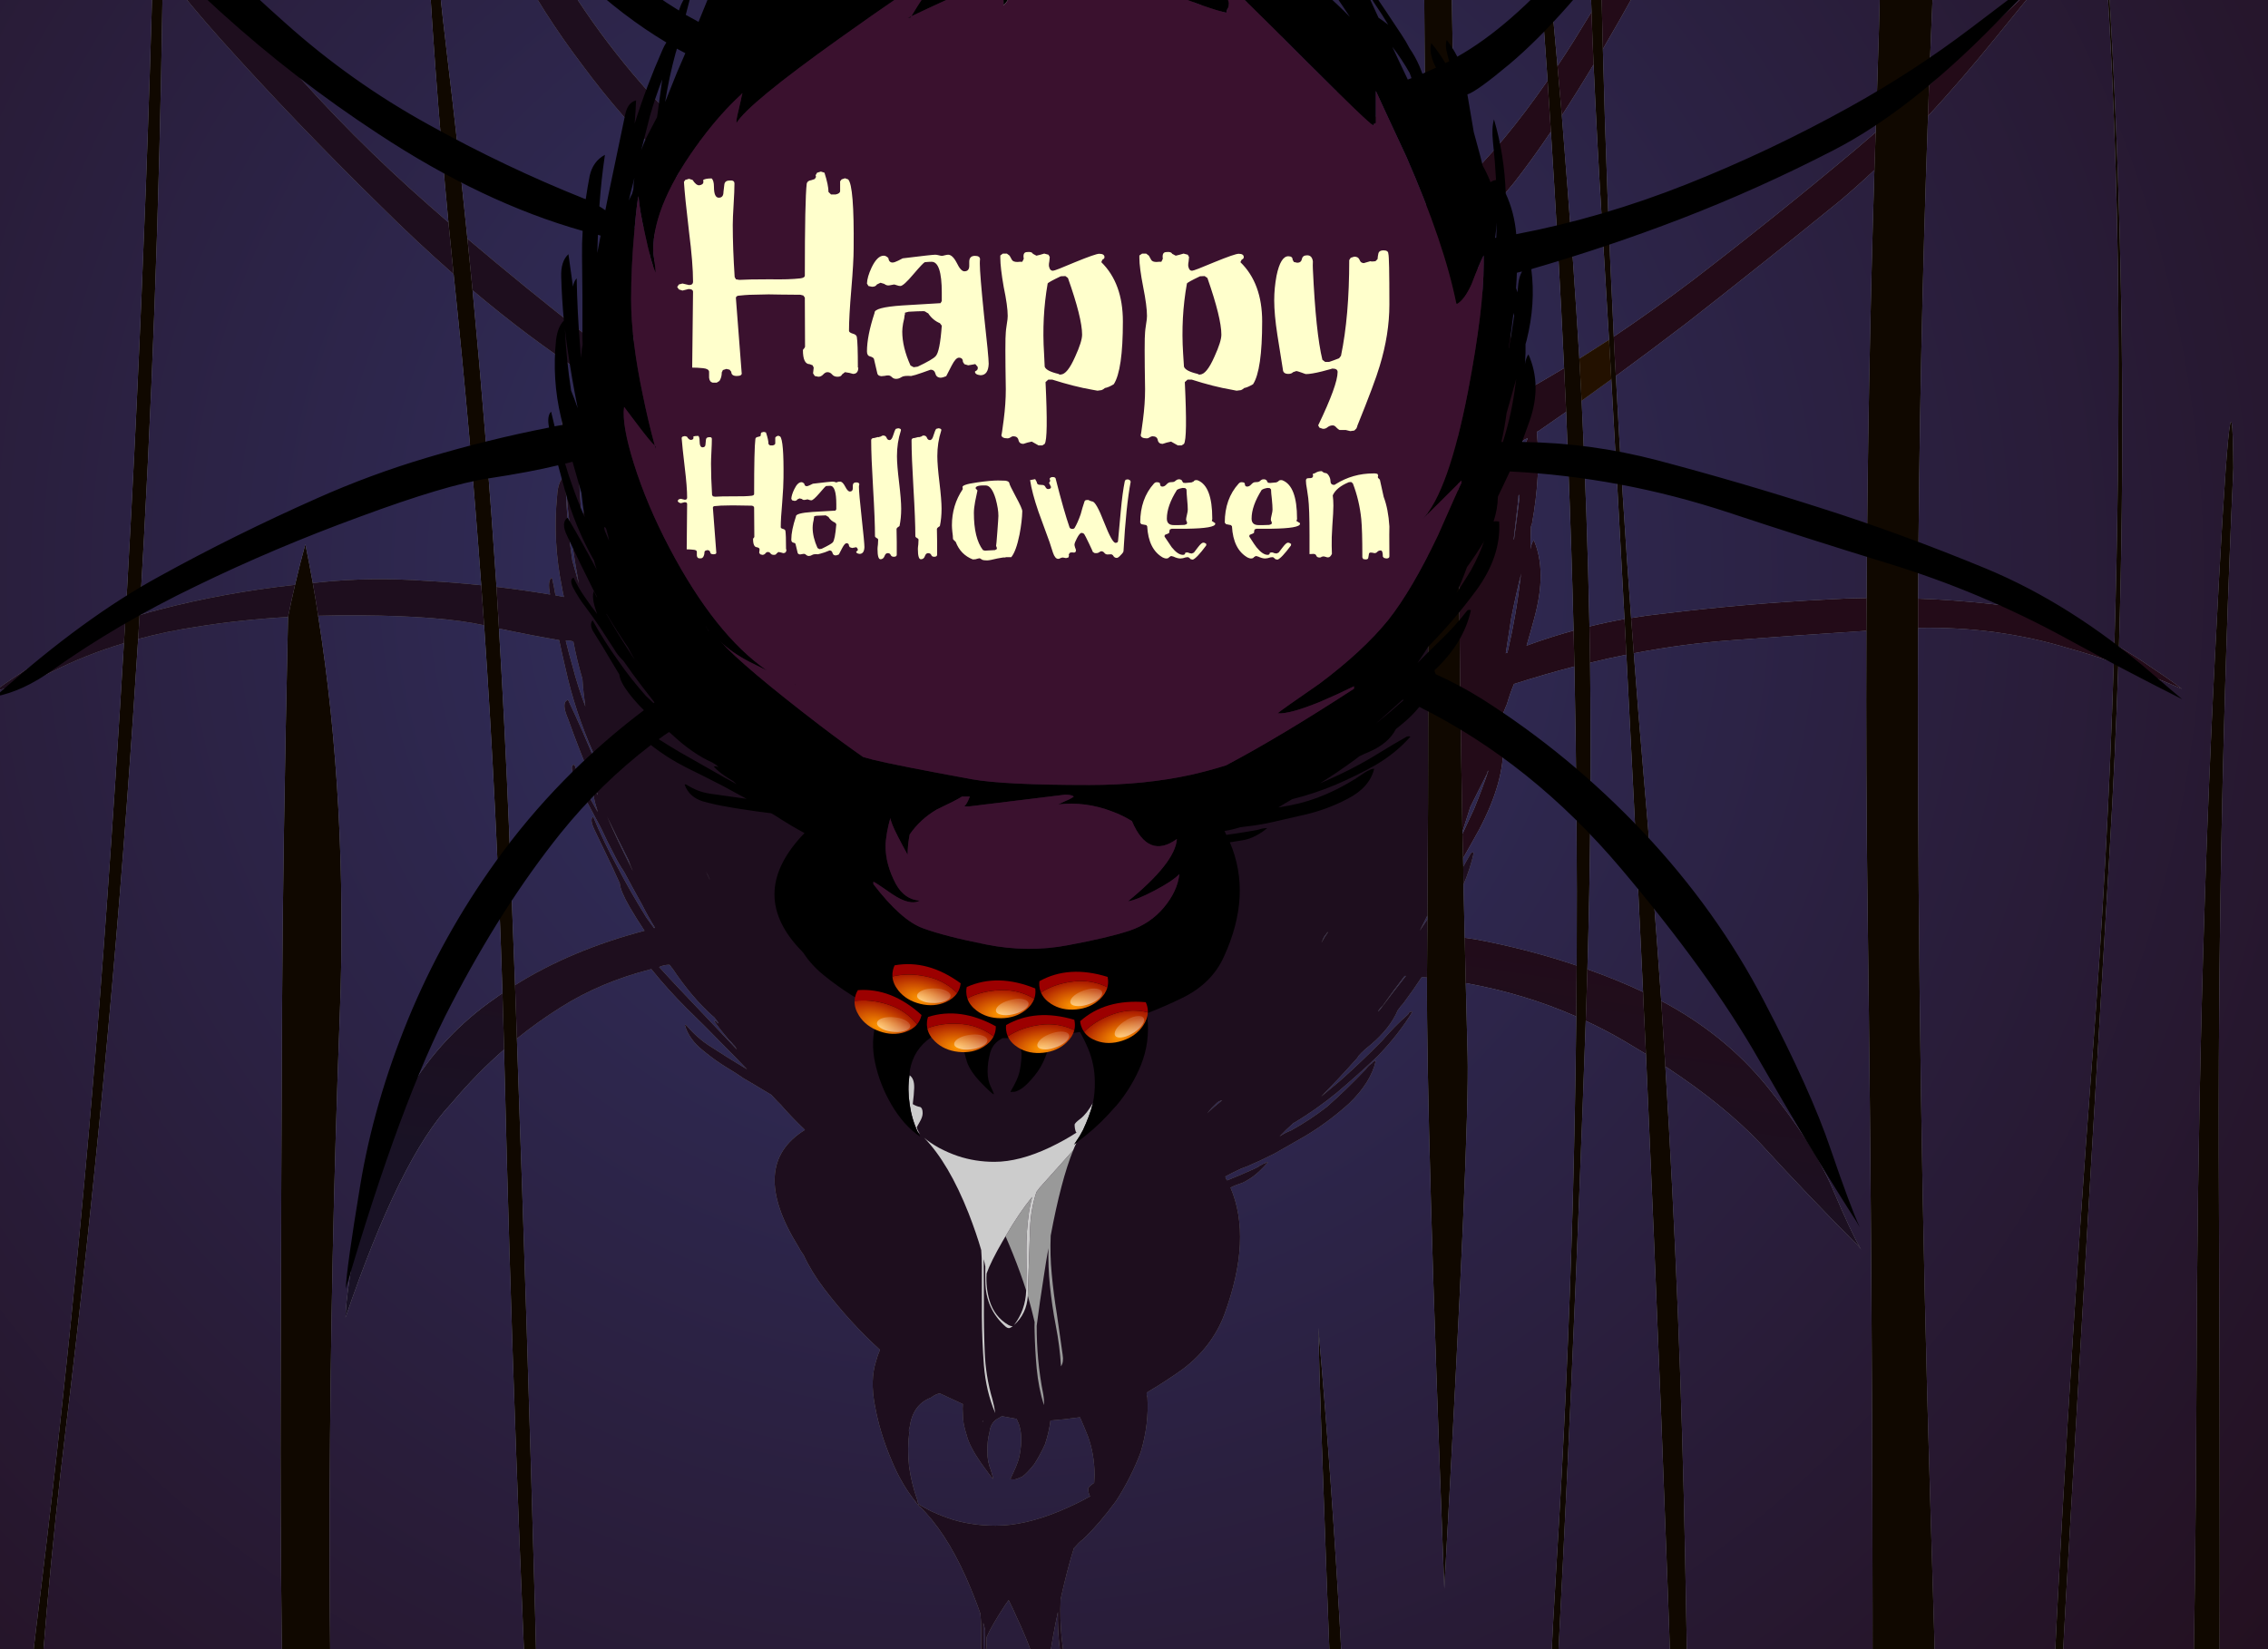 <svg height="400" preserveAspectRatio="none" viewBox="0 0 550 400" width="550" xmlns="http://www.w3.org/2000/svg" xmlns:xlink="http://www.w3.org/1999/xlink">
    <rect x="0" y="0" width="550" height="400" fill="#808080" stroke="none"/>
    <defs>
        <linearGradient id="lg1">
            <stop offset="0" stop-color="#191225"/>
            <stop offset="1" stop-color="#230b18"/>
        </linearGradient>
        <linearGradient id="Gradient_1" gradientUnits="userSpaceOnUse" spreadMethod="pad" x1="267.275" x2="282.425" xlink:href="#lg1" y1="411.075" y2="306.925"/>
        <radialGradient id="Gradient_2" cx="312.05" cy="256.2" gradientUnits="userSpaceOnUse" r="593.862" spreadMethod="pad">
            <stop offset="0" stop-color="#336"/>
            <stop offset="1" stop-color="#1c0000"/>
        </radialGradient>
        <linearGradient id="Gradient_3" gradientUnits="userSpaceOnUse" spreadMethod="pad" x1="74.6" x2="74.6" xlink:href="#lg1" y1="117" y2="117"/>
        <linearGradient id="Gradient_4" gradientUnits="userSpaceOnUse" spreadMethod="pad" x1="267.275" x2="282.425" y1="411.075" y2="306.925">
            <stop offset="0" stop-color="#331900"/>
            <stop offset="1" stop-color="#231100"/>
        </linearGradient>
        <radialGradient id="Gradient_5" cx="0" cy="0" gradientTransform="matrix(1 0 0 .444 29.15 23.45)" gradientUnits="userSpaceOnUse" r="44.788" spreadMethod="pad">
            <stop offset="0" stop-color="#f90"/>
            <stop offset="1" stop-color="#900"/>
        </radialGradient>
        <linearGradient id="Gradient_6" gradientUnits="userSpaceOnUse" spreadMethod="pad" x1="40.55" x2="39.85" y1="14.175" y2="27.325">
            <stop offset="0" stop-color="#fff" stop-opacity=".157"/>
            <stop offset=".988" stop-color="#fff" stop-opacity=".588"/>
        </linearGradient>
        <g id="S_mbolo_1_0_Layer1_0_FILL">
            <path d="m55.1 11.05q2.45.95 4.6 2 1.1-2.5 1.1-5.25 0-1-.15-1.95-33.05-10.95-60.2-1.35-.45 1.6-.45 3.3 0 2.45.9 4.7 2.85-1.25 6.65-2.35 11.35-3.3 24.6-3.3 12 0 22.95 4.2z" fill="#9c0000"/>
            <path d="m51.9 21.1q5.75-3.55 7.8-8.05-2.15-1.05-4.6-2-10.95-4.2-22.95-4.2-13.25 0-24.6 3.3-3.8 1.1-6.65 2.35 1.9 4.8 8 8.6 8.9 5.5 21.5 5.5 12.6 0 21.5-5.5z" fill="url(#Gradient_5)"/>
        </g>
        <g id="S_mbolo_1_0_Layer0_0_FILL">
            <path d="m50.5 20.9q4.25-2.25 4.15-4.4-.05-2.2-4.4-3.05-4.3-.85-10.1.1-5.9.95-10.1 3.1-4.15 2.3-4.15 4.5.1 2.15 4.4 2.95 4.3.9 10.1-.1 5.9-.9 10.1-3.1z" fill="url(#Gradient_6)"/>
        </g>
    </defs>
    <g transform="translate(-74.6 -117)">
        <g>
            <g id="S_mbolo_2_0_Layer0_0_FILL">
                <path d="m394.3 439.05q.2 9.5.65 22.5 1.35 39.3 2.9 78.35 1.6 39.65 1.15 79.35-.2 19.25-.1 38.35h3.2q-1-31-.6-62.05.45-39.4-1.65-78.3-2.15-39.35-5.55-78.2m-360.6-234.95q4.85 63.95 6.75 127.85 1.9 64.2 7.25 127.05 5.4 63.8 7.75 127.95 1.35 36.6 2.35 70.65h1.1q-.05-53.8-3-107.8-3.4-62.9-7.8-125.75-4.45-63.2-7.1-126.8-2.6-63.45-5.5-126.9-3.15 15.95-1.8 33.75m112.45 54.75q-.9 3.85-1.7 7.8-1.3 58.7-1.45 94.35-.2 35.65-.35 93.55-.2 57.85 1.4 117.05 1.15 42.9-.45 86h15.65q-1.65-30.75-2.8-61.35-2.1-58.15-1.9-116.55.25-58.3 2.45-116.5 1.95-51.3-5.25-96.85-.6-4-1.3-7.95-.85-4.75-1.8-9.4-1.35 4.85-2.5 9.85m-123.15-258.85q.05.8.05 1.6 2.6 89.2 2.35 179-.25 89.15-2.7 179-2.4 89.05-4.65 179.05-1.55 60.75 1.6 118.95h.25q-.25-84 2.6-168 3.05-89.4 4.4-177.8 1.35-89.65.3-179-.75-66.45-1.9-132.8zm47.4 0h-26.4q1.15 45.65 1.3 91.2.15 73.95 3.25 129.4 3.05 55.4 9 149.65 5.95 94.25 7.6 132.35 8.4-42.8 8.2-92-.35-73.7-.9-148.05-.6-74.15-2.7-148.05-1.65-57.05.65-114.5m45.1 0h-2.15q-.2 47.25-1.3 94.5-.15 6-.3 12.05-.75 28.1-1.8 56.2-1.95 52.3-4.95 104.6-.2 2.8-.35 5.65-1.9 32.05-4.2 64.1-6.25 88-17.15 175.35-9.3 74.75-1.95 145.15h.2q-.65-9.6-.75-19.4-.75-87.95 9.7-174.25 10.45-86.05 16.35-173 .65-9.45 1.25-18.95.15-2.9.35-5.8 4.45-74.4 5.55-149.6.05-3.45.1-6.95.1-6.25.2-12.45.65-48.65 1.2-97.2m60.05 0q-.2 9.2-.1 18.6.7 76.75 7.9 152.35.6 6.25 1.25 12.55.1.7.15 1.4 3.85 36.95 6.55 74.05.35 4.85.7 9.7 3.05 44.5 4.45 89.25.2 6.8.4 13.65 0 1.35.05 2.7 2.25 94.45 6.85 188.45 2.3 47.4 2.6 94.9h1.15q-1.15-75.1-3.15-149.8-1.9-69.65-4.4-138.9-.25-6.5-.45-12.95-.7-18.95-1.45-37.85-1-24.4-2.45-48.65-.3-5.05-.6-10.1-2.4-36.05-5.8-71.95-.6-6.25-1.25-12.5-2.3-22.6-5-45.15-7.8-64.7-6.55-129.75zm440.65 230.5q-.3-36.4-4.45 45.4-4.2 81.8-4.5 176.9-.3 95.05-4.1 184.65-.45 10.05-.85 20.15h9q1.1-34.9 1.3-69.95.55-89.75.1-179.5-.45-90.55 3.5-177.65m-187.45-230.5h-8.65q-.6 52.65-.2 105.25.2 31.35.45 62.7.2 30.65.4 61.3.4 55.15 0 109.8 0 .45 0 .95-.05 6.6-.1 13.25 0 .4 0 .85-.2 34.3 4.2 148.2 6.15-110.7 5.65-129.3-.25-8.8-.45-17.55-.15-5.5-.25-11-.15-6.45-.3-12.9-.05-2.2-.05-4.35-.05-1.05-.05-2.05-.1-3-.15-5.9 0-.3 0-.55-.65-35.75-.9-71.55-.3-44.5-.95-88.85-.3-18.5-.65-37-1.1-60.7 2-121.3m12.6 0h-2.1q1.05 25.25 3.5 50.4 4.15 43 7.15 86.15.4 6.2.8 12.4 1.85 28.65 3.2 57.35.25 5.25.5 10.6.25 6.4.5 12.8.8 20.15 1.3 40.25.1 4.35.2 8.7.75 36.3.55 72.55-.05 6.15-.1 12.35-.25 22.55-.85 45.05-1.25 44.45-4 88.75-3.45 55.75-3.1 110.85.6-34.15 2.5-69.35 4.7-87.1 7.75-174.25.05-2.3.15-4.55.15-4 .25-7.95 1.1-37.25.65-74.35-.1-4.4-.15-8.8-.55-27.4-1.9-54.75-.3-5.1-.55-10.2-.7-11.5-1.5-23-1.3-18.05-2.75-36-.55-6-1.05-12-1.8-20.65-3.85-41.2-4.6-46.1-7.1-91.8m22.2 0h-4.4q-.95 60 1.4 119.9.2 6.4.5 12.75.85 18.85 2 37.65.9 14.55 1.75 29.1.25 4.8.55 9.6 1.65 29.1 3.2 58.15.25 4.3.45 8.65 2.15 40.9 4.05 81.8.05 1.3.1 2.6.3 6.2.6 12.45 3.95 88.1 6.9 175.9 1.85 54.45 2.45 109.05h2.5q-.7-81.75-2.35-162.85-1.15-59.85-4.8-119.1-.5-7.95-1-15.9-1.9-27.35-4.25-54.55-1.3-14.85-2.4-29.75-.35-4.3-.65-8.55-2.15-29.3-3.7-58.7-.3-4.8-.5-9.55-1.75-34.85-2.65-69.75-.15-6.15-.3-12.3 0-.45 0-.85-1.25-58.4.55-115.75m82.4 0h-15.1q1.3 71-1.15 141.65-.15 3.75-.25 7.45-.15 4.55-.3 9.15-1.6 51.8-1.9 103.8-.05 3.95-.05 7.95-.15 33.85.3 67.8 1.3 98.15 1.2 196.2-.05 63.45 3.85 123.6h15.15q-2.35-89.25-5.05-177.9-2.95-97.9-2.95-196.15 0-7.15.05-14.25 0-3.55 0-7.1.3-58.65 2.4-117.05.1-3.75.25-7.5.95-25.15 2.2-50.25 2.25-44.45 1.35-87.4m28.2 0q.65 5.3 1.4 10.75 12.1 89.8 12.75 181.3.25 40.7-.95 81.2-.1 2.2-.15 4.45-1.5 47.4-5.1 94.5-6.9 90.85-10.85 182.55-2.25 51.8 1.35 102.85h3.15q-4.55-76.4-.15-153 5.2-90.85 10.6-181.4 1.35-22.55 2.1-45.15.05-2.1.15-4.2 2-66.3-1-133-3.25-71.2-12.25-140.85z" fill="#100800"/>
                <path d="m184 384.7q6.15-7.3 12.85-13.15-.2-6.85-.4-13.65-.85.55-1.65 1.15-13 8.95-21.25 22.7-8.3 13.4-11.7 31.2-3.4 17.7-3.45 23.6 13.25-38.8 25.6-51.85m392.3-110.45q5.4 1.5 10.9 3.45.05-2.25.15-4.45-14.75-8.15-30.2-9.8-8.8-.95-17.4-1.25 0 3.55 0 7.1 19.05-.4 36.55 4.95m27.45 9.85q-3-2.3-7.4-5.2-3.95-2.75-7.9-5.05-.1 2.1-.15 4.2 7.6 2.65 15.45 6.05m-126.3 75.65q.5 7.95 1 15.9 14.25 9.35 23.15 18.8 11.8 12.85 22.5 23.6 1 .85 1.85 2.05-2.3-3.8-6.95-14.8-4.7-11.05-16.05-25-10.25-12.5-25.5-20.55m-4.3.45q-.05-1.3-.1-2.6-6.5-3.05-13.5-5.5-.1 3.95-.25 7.95-.1 2.25-.15 4.55 4.65 2.15 9.1 4.75 2.8 1.65 5.5 3.3-.3-6.25-.6-12.45m-38.55-14.95q-2.4-.5-4.8-.8.1 5.5.25 11 14.2 2.55 26.8 8.1.05-6.2.1-12.35-10.6-3.6-22.35-5.95m34.4-69.45q-.2-4.35-.45-8.65-4.25.75-8.5 1.8.05 4.4.15 8.8 4.4-1.1 8.8-1.95m8.85-9.95q-3.85.4-7.7 1.05.3 4.25.65 8.55 12.2-2.35 24.25-3.2 15.95-1.2 32.15-2.25 0-4 .05-7.95-4.8.05-9.55.35-19.75 1-39.85 3.45m-48.8-104.25q-.7-1.7-1.65-3.3.65 44.35.95 88.85.25 35.8.9 71.55 1-3.05 1.9-5.95 2-4.05 4.1-8.15.05-.5.3-.7-1.55 4.6-3.5 9.35-1.4 3.05-2.8 6 .05 2.9.15 5.9 1.95-3.4 3.85-6.85 6.25-11.8 5.85-20.8-1 .05-1.35.55.9-3.75 1.05-7.2.55-1.5 1.25-3.1.75-2.6 1.7-4.85 7.35-2.35 14.65-4.25-.1-4.35-.2-8.7-5.7 1.55-11.4 3.65.95-3.2 1.8-6.4 3.25-11.65-.05-19.2-.6.75-.8 2.2 0-2.5.1-5-.05-.55.25-1.1 2.2-12.05 1.2-22.25.15-.3.4-.3 3.35-2.35 6.7-4.65-.25-5.35-.5-10.6-5.15 3.1-10.25 5.95-.6-6.65-2.55-11.65-.5-11.6-2.9-21.95-.7 2.75-.3 6.95.35 5.65.85 11.45-1.05.35-1.35 1.1-.15-.2-.15-.35-.95-2.35-1.8-4.3-.65-2.7-1.1-5.1-.65-1.9-.95-3.9-.1-.4-.15-.6-.85-5.9-1.55-11.25 2.15-1.65 10.15-11.45 4.3-5.5 8.85-12.25-.4-6.2-.8-12.4-10.85 15.65-20.85 25.05m9.65 50.95q-.088 1.119.1 2.25-.15-.15-.3.15-.15-.2.05-.3.047-1.078.15-2.1m4.1 25.55q0-.91.15-1.3-.083.234.15.7-.65 5.3-1.35 10.35-.2-.2-.05-.2.55-4.6 1.1-9.55m.8-9.3q.1-2.4.2-4.8.45-.45 1.3-.7-.95 1.8-.95 4-.25 1.25-.25 2.75-.4-.8-.3-1.25m-.3 28.5q-1 8.85-3.15 18.05-.3-.1-.4.15.7-4.35 1.35-8.7 1.1-5.6 2.4-10.7-.1.5-.2 1.2m12.9-130.3q-1.95 3.1-3.9 6 .5 6 1.05 12 3.75-5.75 7.7-12.35-.3-6.35-.5-12.75-2.15 3.55-4.35 7.1m72.95 31.25q.15-4.6.3-9.15-2.45 2.1-4.9 4.2-19.05 16-39.35 31.6-9.65 7.3-19.25 13.75.2 4.75.5 9.55 8.75-6.4 17.3-12.95 18.8-14.7 37.05-29.55 4.15-3.5 8.35-7.45m13.25-20.6q-.15 3.75-.25 7.5 8.15-8.8 16.65-19.3 19.55-23.95 10.15-13.05-7.45 6.8-15.85 14.85-5.25 5-10.7 10m-41.5-120.55q.4 5.2-4.95 22.9-5.5 17.4-15.45 40.95-7.6 17.55-17.5 34.8 0 .4 0 .85.15 6.15.3 12.3 4.15-7.1 8.55-15.05 16.25-29.6 24.15-55.55 7.6-25.75 4.3-46.7-.05.25.6 5.5z" fill="url(#Gradient_1)"/>
                <path d="m212.35 291.35q-1.75-4.05 0-4.6 3.75 7.85 7.05 16.1-.45-1.5-.6-2.6-.15-.5-.25-.5-4.5-10.1-6.8-20.55-.85-3.6-1.55-6.95-6.25-1.05-14.6-2.8 1.45 24.25 2.45 48.65.75 18.9 1.45 37.85 13.55-8.5 31.4-13.2-2-3-3.6-5.75-2.25-3.9-2.4-5.75-.95-2.1-1.85-4.05-2.2-4.55-4.25-8.85-1.3-2.7-.35-3.25 2.55 6.15 5.95 12.3 3.1 5.95 6.95 12.15.95 1.3 1.85 2.55l.25-.05q-1.7-2.75-3.1-5.55-2.35-4.2-4.4-8.05-1.35-2-2.3-3.95-1.75-3.3-3.3-6.65-1.85-3.45-3.6-6.75-1.8-3.35-3.1-6.15-.85-2.6.25-2.45 1 2.85 2.8 6.25 1.3 2.55 2.85 5.2-.2-.85-.35-1.25-1.05-3.35-.45-4.7.25.85.75 1.75 0-.05.1.05-.5-1.3-1-2.45-3.4-8.05-6.25-16m-1.45-71.8q-.2-4.75 1.8-6.1.45 4.7 1.1 9.8.3-1.7.95-2.2 0 9.6.75 19.7 0 1.85.2 3.85.15-1.4.25-2.4.2-.8.2-1.4-.15-.95-.1-1.55 0-12.3 0-24.3-.2-3.85.1-7.35-13.4-8.75-26.95-20.2 3.4 35.9 5.8 71.95 6.45.75 13 1.85-.7-3.5.45-4.1.45 1.9.85 4.3.95.2 2.05.4-.3-1.3-.45-2.25-2.3-11.3-1.2-22.25.2-3.75 1.9-4.9-.5-6.5-.7-12.85m-59.15 46.8q7.2 45.55 5.25 96.85-2.2 58.2-2.45 116.5-.2 58.4 1.9 116.55 1.15 30.6 2.8 61.35h47.1q-.3-47.5-2.6-94.9-4.6-94-6.85-188.45-.05-1.35-.05-2.7-6.7 5.85-12.85 13.15-12.35 13.05-25.6 51.85.05-5.9 3.45-23.6 3.4-17.8 11.7-31.2 8.25-13.75 21.25-22.7.8-.6 1.65-1.15-1.4-44.75-4.45-89.25-10.2-2.25-29.95-2.4-5.2-.05-10.3.1m-43.65 5.65q-.6 9.5-1.25 18.95-5.9 86.95-16.35 173-10.45 86.3-9.7 174.25.1 9.8.75 19.4h62.05q1.6-43.1.45-86-1.6-59.2-1.4-117.05.15-57.9.35-93.55.15-35.65 1.45-94.35-11.5.65-22.3 2.4-7.3 1.1-14.05 2.95m-85.05-270.4q0-.8-.05-1.6h-23v657.6h19.65q-3.15-58.2-1.6-118.95 2.25-90 4.65-179.05 2.45-89.85 2.7-179 .25-89.8-2.35-179m81.3 94.6q-10.85-15.9-15.2-33.5-2.75-10.4-3.8-13.7 12.4 27.9 26.7 45.5 1.1-47.25 1.3-94.5h-42.95q-2.3 57.45-.65 114.5 2.1 73.9 2.7 148.05.55 74.35.9 148.05.2 49.2-8.2 92-1.65-38.1-7.6-132.35-5.95-94.25-9-149.65-3.1-55.45-3.25-129.4-.15-45.55-1.3-91.2h-18.7q1.15 66.35 1.9 132.8 1.05 89.35-.3 179-1.35 88.4-4.4 177.8-2.85 84-2.6 168h37.9q-1-34.05-2.35-70.65-2.35-64.15-7.75-127.95-5.35-62.85-7.25-127.05-1.9-63.9-6.75-127.85-1.35-17.8 1.8-33.75 2.9 63.45 5.5 126.9 2.65 63.6 7.1 126.8 4.4 62.85 7.8 125.75 2.95 54 3 107.8h22.45q-7.35-70.4 1.95-145.15 10.9-87.35 17.15-175.35 2.3-32.05 4.2-64.1-9.15 2.75-17.3 6.85-6.95 3.45-13.9 4.65.6-.5.9-.65 16-11.3 30.65-16.5 3-52.3 4.95-104.6 1.05-28.1 1.8-56.2-3.85-5.1-7.4-10.35m80.25 87.3q-9-7.9-18.1-16.95-20.45-20.05-38.25-39.9-7.45-8.3-14.15-17-.05 3.5-.1 6.95-1.1 75.2-5.55 149.6 2.4-.75 4.8-1.35 15.7-4.1 32.9-6 1.15-5 2.5-9.85.95 4.65 1.8 9.4.55-.05 1.1-.1 12.75-1.4 26.55-.4 6.6.35 13.2 1.05-2.7-37.1-6.55-74.05-.05-.7-.15-1.4m-9.15-164.9q-.1-9.4.1-18.6h-60.05q-.55 48.55-1.2 97.2 14.05 16.6 29.35 34.5 15.95 18.4 34.95 35.1 2.4 2.1 4.75 4.15-7.2-75.6-7.9-152.35m6.45-18.6h-5.5q-1.25 65.05 6.55 129.75 2.7 22.55 5 45.15 14.15 12 28.5 23.2.15.2.45.35.3-3.35.95-6.7.75-4.15 3.7-5.25-1 7.25-1.3 15 .7.75 1.4 1.55.2-2.25.8-4.4 1.95-11.45 3.9-22.85.55-3.75 2.8-3.7-.4 3.3-.45 6.95 2.75-10.7 6.8-20.8.25-1.25.9-2.1-10.75-10.05-20.75-23.6-18.95-25-28-53.35-6.1-17.85-7.1-38.3-1.3-20.6 1.1-38.7.15-1.2.25-2.2m405.3 277.7q-5.5-1.95-10.9-3.45-17.5-5.35-36.55-4.95-.05 7.1-.05 14.25 0 98.25 2.95 196.15 2.7 88.65 5.05 177.9h24.9q-3.6-51.05-1.35-102.85 3.95-91.7 10.85-182.55 3.6-47.1 5.1-94.5m-114 27.5q2.35 27.2 4.25 54.55 15.25 8.05 25.5 20.55 11.35 13.95 16.05 25 4.65 11 6.95 14.8-.85-1.2-1.85-2.05-10.7-10.75-22.5-23.6-8.9-9.45-23.15-18.8 3.65 59.25 4.8 119.1 1.65 81.1 2.35 162.85h46.95q-3.9-60.15-3.85-123.6.1-98.05-1.2-196.2-.45-33.95-.3-67.8-16.2 1.05-32.15 2.25-12.05.85-24.25 3.2 1.1 14.9 2.4 29.75m-54.3 37.55q.9-1.4 1.85-2.75 0-.5 0-.95-.9 1.8-1.85 3.7m16.35-38.15q-2.1 4.1-4.1 8.15-.9 2.9-1.9 5.95 0 .25 0 .55 1.4-2.95 2.8-6 1.95-4.75 3.5-9.35-.25.2-.3.7m-30.55 67.8q-.6.55-1 1.25-4.3 4.85-8.75 9.35 2.3-1.9 4.55-3.8 5.25-4.65 10.25-9.75 3-3.5 6.35-6.45.2-.7 1.05-.65-3.4 5.6-8.5 10.85-4.95 4.7-9.95 8.9-5.05 4.1-10.3 7.25-.1-.05-.2.1-1.75 1.55-3.3 3.2 1.3-.9 2.75-1.45 4.5-2.45 8.8-5.8 4.65-4.1 9.4-9.1.7-1 1.4-1.35.3-.5 1-.7-1.2 5.3-6.5 10.4-5.05 4.55-10.65 7.9-3.8 2.15-7.45 4.25-3.25 1.65-6.5 3.05-.8.3-1.6.6-1.95.9-3.8 1.9.1.6.45.95 3.15-1.25 6.45-2.75.45-.25 1.1-.55.35-.35 1.05-.6.15-.2.6-.2.1-.35.5-.3.1 0 .2-.05-1.2 1.45-2.8 2.85-1.6 1.35-3.45 2.2-1.6.5-2.85 1.15 5.3 12.35-1.5 30.8-3 7.9-10.1 13.25-4.35 3.1-8.7 5.65-.1.6.15 1.2.4 6.45-1.6 13.2-2.35 6.25-6 11.9-.15.15-.3.4-3.6 4.9-7.2 8.4-.35.3-.5.5-.5.35-.95.8l-.15.15q-.55.55-1.15 1.25-1.65 5.3-3.2 12.35-.2 4.7.25 9.3.55 4.9 1.45 9.8.85 4.9 1.65 9.8.3 1.75-.45 2.85-.35-5-1.45-9.85-1.1-4.9-1.65-9.9-.55-4.45-.45-8.95-.65 3-1.25 6.35-1.2 6.95-2 12.5 0 4.05.4 8 .45 4.35 1.4 8.65.35 1.45.15 2.6-1.45-4.2-1.95-8.9-.5-4.4-.6-8.9-.05-1.2 0-2.35-.75-3.1-1.95-6.35-.2 4.35-3.8 7.05 3.2-3.65 3.35-8.3v-.05q-1.5-4.25-3.7-8.9-.95-2.2-2-4.25-.35.5-.75 1.05-3.4 5.15-4.6 7.95 0 .05 0 .1-.2 3.3.8 6.4 1.4 4.05 5.4 6 .45.25 1.1.3-.2.15-.35.25-.75.5-1.55-.1-5.65-4.3-5.75-11.05-.05-1.8 0-3.55-.15-.9-.45-1.85.05 5.3.05 10.6-.05 5.95.25 11.85.25 5.9 2.1 11.55.6 1.8.85 3.35-2.6-5.3-3.2-11.55-.5-6-.55-12 0-5.95 0-12 0-2.05-.2-4-1.35-3.95-3.5-8.85-5-11.15-11.25-17.2.05.1.1.2-.25-.3-.5-.6-.4-.4-.8-.75.2.15.45.3-3.6-4.35-6.1-10.45-2.85-6.7-4-13.25-1.15-6.05.25-10.5.4-1.55 1-2.9-7.3-6.65-13.55-14.85-3.1-4.1-4.95-8.1-.8-1.1-1.3-2.1-12.25-19.75 1.6-28.3-3.3-3.15-5.9-6.15-.45-.45-.9-.9-.85-.9-1.35-1.45-3.45-2.1-6.8-4.05-2-1.4-3.65-2.35-3.3-2-6.1-4.35-3.45-2.75-4.4-6.15-.05-.3.45.15 2.6 3.05 5.7 5 4.2 2.75 8.9 5.55-2.95-3.1-5.75-5.9-4.55-4.7-8.9-8.9-4.65-4.65-8.55-9.5-12.35 3.15-21.95 9.25-5.45 3.4-10.65 7.6 2.5 69.25 4.4 138.9 2 74.7 3.15 149.8h191.4q-.1-19.1.1-38.35.45-39.7-1.15-79.35-1.55-39.05-2.9-78.35-.45-13-.65-22.5 3.4 38.85 5.55 78.2 2.1 38.9 1.65 78.3-.4 31.05.6 62.05h81q-.6-54.6-2.45-109.05-2.95-87.8-6.9-175.9-2.7-1.65-5.5-3.3-4.45-2.6-9.1-4.75-3.05 87.15-7.75 174.25-1.9 35.2-2.5 69.35-.35-55.1 3.1-110.85 2.75-44.3 4-88.75.6-22.5.85-45.05-12.6-5.55-26.8-8.1.2 8.75.45 17.55.5 18.6-5.65 129.3-4.4-113.9-4.2-148.2-.65-.1-1.25-.15-1.95 3-4.45 6.35-.7.75-1.4 1.75-1.85 4.35-6.5 8.3-1.35 1.05-2.35 2.05m64.3-96.6q-4.4.85-8.8 1.95.45 37.1-.65 74.35 7 2.45 13.5 5.5-1.9-40.9-4.05-81.8m-28.95 11.95q-.7 1.6-1.25 3.1-.15 3.45-1.05 7.2.35-.5 1.35-.55.4 9-5.85 20.8-1.9 3.45-3.85 6.85 0 1 .05 2.05.85-1.5 1.7-3 .2-.55.85-.4-.8 3.75-2.5 7.75.15 6.45.3 12.9 2.4.3 4.8.8 11.75 2.35 22.35 5.95.2-36.25-.55-72.55-7.3 1.9-14.65 4.25-.95 2.25-1.7 4.85m25.3-78.75q-3.6 2.6-7.2 5.2 1.35 27.35 1.9 54.75 4.25-1.05 8.5-1.8-1.55-29.05-3.2-58.15m-10.95 7.9q-3.35 2.3-6.7 4.65-.25 0-.4.3 1 10.2-1.2 22.25-.3.55-.25 1.1-.1 2.5-.1 5 .2-1.45.8-2.2 3.3 7.55.05 19.2-.85 3.2-1.8 6.4 5.7-2.1 11.4-3.65-.5-20.1-1.3-40.25-.25-6.4-.5-12.8m-12.55-55.7q-8 9.8-10.15 11.45.7 5.35 1.55 11.25.05.2.15.6.3 2 .95 3.9.45 2.4 1.1 5.1.85 1.95 1.8 4.3 0 .15.15.35.3-.75 1.35-1.1-.5-5.8-.85-11.45-.4-4.2.3-6.95 2.4 10.35 2.9 21.95 1.95 5 2.55 11.65 5.1-2.85 10.25-5.95-1.35-28.7-3.2-57.35-4.55 6.75-8.85 12.25m-1.7 114.15q2.15-9.2 3.15-18.05.1-.7.2-1.2-1.3 5.1-2.4 10.7-.65 4.35-1.35 8.7.1-.25.4-.15m3.65-51.35q-.1 2.4-.2 4.8-.1.45.3 1.25 0-1.5.25-2.75 0-2.2.95-4-.85.25-1.3.7m-.85 12.8q-.15.39-.15 1.3-.55 4.95-1.1 9.55-.15 0 .05.2.7-5.05 1.35-10.35-.233-.466-.15-.7m-4.15-22q-.188-1.131-.1-2.25-.103 1.022-.15 2.1-.2.1-.05.3.15-.3.3-.15m22.25-82.15q-3.95 6.6-7.7 12.35 1.45 17.95 2.75 36 .8 11.5 1.5 23 3.55-2.25 7.2-4.6-.85-14.55-1.75-29.1-1.15-18.8-2-37.65m-126 359.8q.047-.094.1-.15l-.1.1zm-26-27.3q-1-3-.95-5.3-.1-1.2 0-2.3-3.05-1.45-5.6-2.6-1.15.25-2.15 1.05-4.4 1.65-5.15 7.2-.3.5-.1 1.3-.5 3.75-.05 8.1.55 4.1 2.05 8.35.05.45.25.9 1.3.8 3.2 1.75 2.6 1.2 5.3 2.05 4.85 1.4 10.2 1.4 7 0 15.55-3.55 4.3-1.8 7.5-3.65h-.2q-.4-.85-.4-1.8 0-.4 1.45-1.4.05-.95.1-1.95-.05-5-1.6-9.3-1-2.5-1.95-4.65-3.85.55-7.15.8-.35 2.8-1.3 5.7-1.2 2.65-2.65 4.9-1.7 2.15-2.9 3-1.25.6-1.95.7-.9-.1-.9-.05 0-.1-.05-.05 1.7-3.45 2.1-5.05.5-2.05.55-4.15.1-2.2-.6-4.3-.4-.65-.45-1.1-1.95-.35-3.55-.65-.45.1-.65.35-2.15.9-2.45 3.6-.55 1.95-.5 4.6-.05 2.35.85 4.55.55 1.8.55 2.1-.3-.15-2.9-3.8-2.9-4.2-3.5-6.75m3.85-3.25q.05-.2.1-.15-.05-.1-.05-.15-.2.15-.05.25zm-66.2-131.7q-.5-1.1-.9-1.8.45.95.9 1.85.1-.05 0-.05m-9.75 20.8q-1.35 0-2.5.55 2.4 2.65 5.1 5.5 5.4 5.7 10.95 11.55 1.25 1.3 2.8 2.95-.4-.8-.8-1.1-.5-.7-1.15-1.25-2.2-2.6-3.55-4.55.2-.1.5.1.15.25.6.5-.3-.55-.5-.75-.55-.8-.95-1.05-5.05-4.5-9.8-11.6h-.05q-.3-.5-.65-.85m-8.85-22.7q-.65-1.35-1.05-2.65-2.75-5.4-5.2-10.55 2.5 5.75 5.55 11.75.3.7.7 1.45m-16.3-55.9q.75 3.1 1.65 6.2 1.2 4.7 3.1 9.75-.5-3.5-.7-6.65-1.4-4.75-2.2-9.1-1-.35-1.85-.2m.55-31.7q-.25-3.05-.55-5.8.25 9 1.6 18.1.7 2.55 1.55 5.5-1.65-9-2.6-17.8m7.4-25.6q.2-2.4.8-4.8-.4-.3-.65-.45-.35 2.55-.15 5.25m8.05-15.15q-.35.85-.4 1.85.3-1 .75-1.85.1-.8.35-1.25-.188-1.547.15-2.8-.61 1.985-.85 4.05m59.9-87.7q-.75.45-1.55 1.45-.15.65-.45 1.55 1-1.65 2-3m11.55-5.3q1-1.15 2.05-2.1.15-.65 1.05-1.15-1 .5-1.5 1.25-.8.5-1.6 1.25 0 .1 0 .2 0 .2 0 .55m14-2.35q-.8-.65-1.25-1.15-.5.25-.6.85.9.15 1.85.3m3.05-.35q-.05-.15.05-.25-1-1.85-2.2-3.2-.1-.25-.35-.45-.3.3-.55.95 1.5 1.05 3.05 2.95m-83.85 73.5q-1.25 4.95-2.05 9.7.65-2.3 1.65-4.45 1.15-2.4 2.15-4.65.45-5.65 1.25-11.25-1.85 5.05-3 10.65m6.55-19.2q-.3.45-.3 1.3-1.65 6.9-2.55 14.35 1.4-4.2 2.8-8.25 1-2.85 2.1-5.55-1.05-1-2.05-1.85m76.85-62.7q-.45.5-.7 1-.05 0 .05.15 2.6 2.3 5.25 4.65 1.4 1.15 2.95 2.65-.55-.9-1.05-1.45-.3-.55-.5-.8-3.3-3.2-6-6.2m-6.3-.9q-.487 1.12-1.35 2.4.733-1.03 1.75-1.95-.35-.3-.4-.45m106 258.75q-.15 0-.3 0-2.75 3.55-5.35 7.25-.65.55-1.15 1.4.25-.15.45-.4 3.1-4.15 6.35-8.25m-45.9 30.85q-1.15 1.05-2.3 2.45 1.75-1.65 3.65-3.15-.85.2-1.35.7m27-41.45q-.35.05-.15.05-.4.5-.85 1.15-.3.75-.6 1.4.75-1.45 1.6-2.6m6.5-36.85q-.35.2-.55.95-.25.05-.2.45 0 .15.15.6.05-.3.25-.65.3-.9.7-1.5-.15-.35-.15-.15-.2-.05-.2.3m13.85-135q.45-.35 1.05-.7-.35-.9-.5-1.45-2.25-4-4.35-7.35 2 4.7 3.8 9.5m-82.05-61.25q-.25-.7-.55-1.1-2.6-2.5-5.05-4.6.1.25.5.55 2.25 2.6 4.85 5.05.05 0 .25.1m20.25 9.35q1.5.6 3.3 1.5-.25-.25-.5-.6-4-4.75-8.05-9.15.7 1.35 1.55 2.85 1.75 2.6 3.7 5.4m-8.55-4.95q-.55-1.15-1.1-2.1-.8-1.15-1.65-2.2-2.9-3.9-5.75-7.45 1.55 3.5 3.55 7.65 1.1.8 2.35 1.95 1.3.75 2.6 2.15m40.3 24.6q.2.4.9.7-1.25-1.75-2-3.4.45 1.2 1.1 2.7m-19.3-16.45q-.2-.7 0-1.1-.4-.8-.65-1.2-1.8-3.15-4.05-5.8 1.8 4.2 3.15 9.05.5 1 1.3 2.05.4.2 1.1.6-.5-1.95-.85-3.6m-35.85-25.15q-.65-.55-1.1-.7 2.15 4.35 4.35 8.7 1.05.8 2.15 1.45-1.4-2.55-2.45-5.1-1.05-2-2.05-3.8-.5-.4-.9-.55m-1.75-3.7q-1.25-1.75-2.55-3.2-2.6-3.1-1.85-3.8 3.8 1.9 7.05 6.35.65.7 1.3 1.9 2.45.9 4.85 2.9 3.5 2.7 6.6 6.45-.1-.2.05-.25 2.4 1.75 4.7 3.65-1.3-1.8-.4-2.5 0-.7.9-1.25 4.05 4.45 7.85 9.2.25.3.85 1.1-.95-2.15-1.75-4.15-.55-1.35-.35-2-.4-.1-.25-.25-2.8-2.75-2.25-4.15-.8-1.2-.1-1.6 5.35 1.9 9.25 7.1 3 3.8 5.3 8.3 2.7 4.1 5.25 8.7 1.3 2.8 2.9 5.65 2.15 1.3 4.05 2.95-3.6-7.6-8-14.15-6.25-9.25-13.45-16.65-4.55-4.7-5.85-6.8 6.65 4 12.55 10.45 5.6 6.15 10.4 13.2.15-.65.45-.9-1.1-1.85-.4-2.9 5.9 3.95 9.7 11.15 3.6 6.7 7.15 13.75 1.3 2.6 2.75 5.75 2.95 3.05 6.05 6.5-3.6-6.4-7.25-12.25-2.5-4.2-2.3-6.25 5.4 4.8 9.1 12.1-2.35-5.9-4.9-11.5-1.55-3.1-1.65-5.1-1.7-3.6-3.4-6.95-2.2-4.05-2.15-6.2 5.4 4.9 9.55 12.35 4 7.25 7.1 15.65 1.3 3.45 3 7.25 1.05.7 2.25 1.8-1.5-3.05-3.1-5.7-2-2.95-1.25-4.95 3.8 6.65 7.75 13.15.95 1.75 1.95 3.85 1.3 2.05 2.3 5 .2.65.55 1.5-.25-31.35-.45-62.7-.4-52.6.2-105.25h-237.6q-.1 1.55-.25 3.5 2.2 18.65 5.55 42.9 2.8 23.05 13.4 46.1 10.3 22.7 26.85 42.4 5.35 6.35 11.4 12.1.05-.6.3-1.2 1.2-3.05 2.75-4.1-.75 3.4-1.4 6.9 1.45 1.45 3.15 2.8 1.45-4.8 3.15-9.3 1.05-3.75 4.5-3.6-.1.35-.2.8 2.85-6.4 6.05-12.1 1.45-3.45 4.35-4-1.25 2.5-2.1 5.2.75-1 1.75-1.35-1.031 2.946-2.2 6.3.334-.884.85-1.4 1-3.45 2.55-6.35 4.1-11.25 9.65-21.3 1.9-3.95 5.45-4.3-4.35 7.95-8.75 17.1-.65 1-1.15 2.3 1.05-1.45 2.3-2.4 1.55-3 3.45-5.8 3.6-6.25 9.55-6.35-4.3 7-11.15 18.5 1.15-1.55 2.35-2.9 7.35-9.5 15-18.3 4.1-4.95 8.7-7.3.45 3.1-1.7 7.05 2.35-2.85 5.25-5.55 4.3-4.35 8.75-7.2.1 1.45-.25 3.3h.15q.55.5 1.05 1.1.9-1.15 1.9-2.05h.05q-.7-1.55.8-1.75.15.05.6.4 2.05-1.75 4.6-2.2-.7 2.2-1.6 4.4 1.7 1.65 3.4 3.8.65.75 1.6 1.65.55.4 1.45 1.35-2.2-3 .05-4.9 2.75 4.9 7.25 8.8-.7-.95-1-1.9-3.9-7.35-9.45-12.65-3.15-3 0-3.65 4.2 3.55 7.65 8.8.5-.05 1.15.05m111.3-93.7q2.5 45.7 7.1 91.8 2.05 20.55 3.85 41.2 1.95-2.9 3.9-6 2.2-3.55 4.35-7.1-2.35-59.9-1.4-119.9zm-2.1 0h-10.5q-3.1 60.6-2 121.3.35 18.5.65 37 .95 1.6 1.65 3.3 10-9.4 20.85-25.05-3-43.15-7.15-86.15-2.45-25.15-3.5-50.4m89.9 158.25q-4.2 3.95-8.35 7.45-18.25 14.85-37.05 29.55-8.55 6.55-17.3 12.95 1.55 29.4 3.7 58.7 3.85-.65 7.7-1.05 20.1-2.45 39.85-3.45 4.75-.3 9.55-.35.3-52 1.9-103.8m-33.2-118.25q5.35-17.7 4.95-22.9-.65-5.25-.6-5.5 3.3 20.95-4.3 46.7-7.9 25.95-24.15 55.55-4.4 7.95-8.55 15.05.9 34.9 2.65 69.75 9.6-6.45 19.25-13.75 20.3-15.6 39.35-31.6 2.45-2.1 4.9-4.2.1-3.7.25-7.45 2.45-70.65 1.15-141.65h-67.3q-1.8 57.35-.55 115.75 9.9-17.25 17.5-34.8 9.95-23.55 15.45-40.95m79.6-29.25q-.75-5.45-1.4-10.75h-28.2q.9 42.95-1.35 87.4-1.25 25.1-2.2 50.25 5.45-5 10.7-10 8.4-8.05 15.85-14.85 9.4-10.9-10.15 13.05-8.5 10.5-16.65 19.3-2.1 58.4-2.4 117.05 8.6.3 17.4 1.25 15.45 1.65 30.2 9.8 1.2-40.5.95-81.2-.65-91.5-12.75-181.3m86.1 215.75q-.5.45-1 1v-227.5h-85.45q9 69.65 12.25 140.85 3 66.7 1 133 3.95 2.3 7.9 5.05 4.4 2.9 7.4 5.2-7.85-3.4-15.45-6.05-.75 22.6-2.1 45.15-5.4 90.55-10.6 181.4-4.4 76.6.15 153h26.55q.4-10.1.85-20.15 3.8-89.6 4.1-184.65.3-95.1 4.5-176.9 4.15-81.8 4.45-45.4-3.95 87.1-3.5 177.65.45 89.75-.1 179.5-.2 35.05-1.3 69.95h49.35v-425.4q.5-.6 1-1.1z" fill="url(#Gradient_2)"/>
                <path d="m150.45 258.4q.7 3.95 1.3 7.95 5.1-.15 10.3-.1 19.75.15 29.95 2.4-.35-4.85-.7-9.7-6.6-.7-13.2-1.05-13.8-1-26.55.4-.55.05-1.1.1m-63.1 21.45q8.15-4.1 17.3-6.85.15-2.85.35-5.65-14.65 5.2-30.65 16.5-.3.15-.9.65 6.95-1.2 13.9-4.65m25.9-15q-2.4.6-4.8 1.35-.2 2.9-.35 5.8 6.75-1.85 14.05-2.95 10.8-1.75 22.3-2.4.8-3.95 1.7-7.8-17.2 1.9-32.9 6m-24.1-202.15q4.35 17.6 15.2 33.5 3.55 5.25 7.4 10.35.15-6.05.3-12.05-14.3-17.6-26.7-45.5 1.05 3.3 3.8 13.7m77.35 103.85q9.1 9.05 18.1 16.95-.65-6.3-1.25-12.55-2.35-2.05-4.75-4.15-19-16.7-34.95-35.1-15.3-17.9-29.35-34.5-.1 6.2-.2 12.45 6.7 8.7 14.15 17 17.8 19.85 38.25 39.9m262.95 160.65q0 2.15.05 4.35 1.7-4 2.5-7.75-.65-.15-.85.4-.85 1.5-1.7 3m-101.95-236.7q1.3 1.45 2.55 3.2-.65-.1-1.15-.05-3.45-5.25-7.65-8.8-3.15.65 0 3.65 5.55 5.3 9.45 12.65.3.95 1 1.9-4.5-3.9-7.25-8.8-2.25 1.9-.05 4.9-.9-.95-1.45-1.35-.95-.9-1.6-1.65-1.7-2.15-3.4-3.8.9-2.2 1.6-4.4-2.55.45-4.6 2.2-.45-.35-.6-.4-1.5.2-.8 1.75h-.05q-1 .9-1.9 2.05-.5-.6-1.05-1.1h-.15q.35-1.85.25-3.3-4.45 2.85-8.75 7.2-2.9 2.7-5.25 5.55 2.15-3.95 1.7-7.05-4.6 2.35-8.7 7.3-7.65 8.8-15 18.3-1.2 1.35-2.35 2.9 6.85-11.5 11.15-18.5-5.95.1-9.55 6.35-1.9 2.8-3.45 5.8-1.25.95-2.3 2.4.5-1.3 1.15-2.3 4.4-9.15 8.75-17.1-3.55.35-5.45 4.3-5.55 10.05-9.65 21.3-1.55 2.9-2.55 6.35-.516.516-.85 1.4 1.169-3.354 2.2-6.3-1 .35-1.75 1.35.85-2.7 2.1-5.2-2.9.55-4.35 4-3.2 5.7-6.05 12.1.1-.45.2-.8-3.45-.15-4.5 3.6-1.7 4.5-3.15 9.3-1.7-1.35-3.15-2.8.65-3.5 1.4-6.9-1.55 1.05-2.75 4.1-.25.6-.3 1.2-6.05-5.75-11.4-12.1-16.55-19.7-26.85-42.4-10.6-23.05-13.4-46.1-3.35-24.25-5.55-42.9.15-1.95.25-3.5h-.6q-.1 1-.25 2.2-2.4 18.1-1.1 38.7 1 20.45 7.1 38.3 9.05 28.35 28 53.35 10 13.55 20.75 23.6-.65.85-.9 2.1-4.05 10.1-6.8 20.8.05-3.65.45-6.95-2.25-.05-2.8 3.7-1.95 11.4-3.9 22.85-.6 2.15-.8 4.4-.7-.8-1.4-1.55.3-7.75 1.3-15-2.95 1.1-3.7 5.25-.65 3.35-.95 6.7-.3-.15-.45-.35-14.35-11.2-28.5-23.2.65 6.25 1.25 12.5 13.55 11.45 26.95 20.2-.3 3.5-.1 7.35 0 12 0 24.3-.05.6.1 1.55 0 .6-.2 1.4-.1 1-.25 2.4-.2-2-.2-3.85-.75-10.1-.75-19.7-.65.5-.95 2.2-.65-5.1-1.1-9.8-2 1.35-1.8 6.1.2 6.35.7 12.85-1.7 1.15-1.9 4.9-1.1 10.95 1.2 22.25.15.95.45 2.25-1.1-.2-2.05-.4-.4-2.4-.85-4.3-1.15.6-.45 4.1-6.55-1.1-13-1.85.3 5.05.6 10.1 8.35 1.75 14.6 2.8.7 3.35 1.55 6.95 2.3 10.45 6.8 20.55.1 0 .25.5.15 1.1.6 2.6-3.3-8.25-7.05-16.1-1.75.55 0 4.6 2.85 7.95 6.25 16 .5 1.15 1 2.45-.1-.1-.1-.05-.5-.9-.75-1.75-.6 1.35.45 4.7.15.4.35 1.25-1.55-2.65-2.85-5.2-1.8-3.4-2.8-6.25-1.1-.15-.25 2.45 1.3 2.8 3.1 6.15 1.75 3.3 3.6 6.75 1.55 3.35 3.3 6.65.95 1.95 2.3 3.95 2.05 3.85 4.4 8.05 1.4 2.8 3.1 5.55l-.25.05q-.9-1.25-1.85-2.55-3.85-6.2-6.95-12.15-3.4-6.15-5.95-12.3-.95.55.35 3.25 2.05 4.3 4.25 8.85.9 1.95 1.85 4.05.15 1.85 2.4 5.75 1.6 2.75 3.6 5.75-17.85 4.7-31.4 13.2.2 6.45.45 12.95 5.2-4.2 10.65-7.6 9.6-6.1 21.95-9.25 3.9 4.85 8.55 9.5 4.35 4.2 8.9 8.9 2.8 2.8 5.75 5.9-4.7-2.8-8.9-5.55-3.1-1.95-5.7-5-.5-.45-.45-.15.95 3.4 4.4 6.15 2.8 2.35 6.1 4.35 1.65.95 3.65 2.35 3.35 1.95 6.8 4.05.5.55 1.35 1.45.45.45.9.9 2.6 3 5.9 6.15-13.85 8.55-1.6 28.3.5 1 1.3 2.1 1.85 4 4.95 8.1 6.25 8.2 13.55 14.85-.6 1.35-1 2.9-1.4 4.45-.25 10.5 1.15 6.55 4 13.25 2.5 6.1 6.1 10.45-.25-.15-.45-.3.4.35.8.75.25.3.5.6-.05-.1-.1-.2 6.25 6.05 11.25 17.2 2.15 4.9 3.5 8.85.2 1.95.2 4 0 6.05 0 12 .05 6 .55 12 .6 6.25 3.2 11.55-.25-1.55-.85-3.35-1.85-5.65-2.1-11.55-.3-5.9-.25-11.85 0-5.3-.05-10.6.3.95.45 1.85-.05 1.75 0 3.55.1 6.75 5.75 11.05.8.6 1.55.1.15-.1.35-.25-.65-.05-1.1-.3-4-1.95-5.4-6-1-3.1-.8-6.4 0-.05 0-.1 1.2-2.8 4.6-7.95.4-.55.75-1.05 1.05 2.05 2 4.25 2.2 4.65 3.7 8.9v.05q-.15 4.65-3.35 8.3 3.6-2.7 3.8-7.05 1.2 3.25 1.95 6.35-.05 1.15 0 2.35.1 4.5.6 8.9.5 4.7 1.95 8.9.2-1.15-.15-2.6-.95-4.3-1.4-8.65-.4-3.95-.4-8 .8-5.55 2-12.5.6-3.35 1.25-6.35-.1 4.5.45 8.95.55 5 1.65 9.9 1.1 4.85 1.45 9.85.75-1.1.45-2.85-.8-4.9-1.65-9.8-.9-4.9-1.45-9.8-.45-4.6-.25-9.3 1.55-7.05 3.2-12.35.6-.7 1.15-1.25l.15-.15q.45-.45.95-.8.15-.2.5-.5 3.6-3.5 7.2-8.4.15-.25.3-.4 3.65-5.65 6-11.9 2-6.75 1.6-13.2-.25-.6-.15-1.2 4.35-2.55 8.7-5.65 7.1-5.35 10.1-13.25 6.8-18.45 1.5-30.8 1.25-.65 2.85-1.15 1.85-.85 3.45-2.2 1.6-1.4 2.8-2.85-.1.05-.2.05-.4-.05-.5.3-.45 0-.6.2-.7.25-1.05.6-.65.3-1.1.55-3.3 1.5-6.45 2.75-.35-.35-.45-.95 1.85-1 3.8-1.9.8-.3 1.6-.6 3.25-1.4 6.5-3.05 3.65-2.1 7.45-4.25 5.6-3.35 10.65-7.9 5.3-5.1 6.5-10.4-.7.2-1 .7-.7.35-1.4 1.35-4.75 5-9.4 9.1-4.3 3.35-8.8 5.8-1.45.55-2.75 1.45 1.55-1.65 3.3-3.2.1-.15.2-.1 5.25-3.15 10.3-7.25 5-4.2 9.95-8.9 5.1-5.25 8.5-10.85-.85-.05-1.05.65-3.35 2.95-6.35 6.45-5 5.1-10.25 9.75-2.25 1.9-4.55 3.8 4.45-4.5 8.75-9.35.4-.7 1-1.25 1-1 2.35-2.05 4.65-3.95 6.5-8.3.7-1 1.4-1.75 2.5-3.35 4.45-6.35.6.05 1.25.15 0-.45 0-.85.05-6.65.1-13.25-.95 1.35-1.85 2.75.95-1.9 1.85-3.7.4-54.65 0-109.8-.2-30.65-.4-61.3-.35-.85-.55-1.5-1-2.95-2.3-5-1-2.1-1.95-3.85-3.95-6.5-7.75-13.15-.75 2 1.25 4.95 1.6 2.65 3.1 5.7-1.2-1.1-2.25-1.8-1.7-3.8-3-7.25-3.1-8.4-7.1-15.65-4.15-7.45-9.55-12.35-.05 2.15 2.15 6.2 1.7 3.35 3.4 6.95.1 2 1.65 5.1 2.55 5.6 4.9 11.5-3.7-7.3-9.1-12.1-.2 2.05 2.3 6.25 3.65 5.85 7.25 12.25-3.1-3.45-6.05-6.5-1.45-3.15-2.75-5.75-3.55-7.05-7.15-13.75-3.8-7.2-9.7-11.15-.7 1.05.4 2.9-.3.25-.45.9-4.8-7.05-10.4-13.2-5.9-6.45-12.55-10.45 1.3 2.1 5.85 6.8 7.2 7.4 13.45 16.65 4.4 6.55 8 14.15-1.9-1.65-4.05-2.95-1.6-2.85-2.9-5.65-2.55-4.6-5.25-8.7-2.3-4.5-5.3-8.3-3.9-5.2-9.25-7.1-.7.4.1 1.6-.55 1.4 2.25 4.15-.15.15.25.25-.2.65.35 2 .8 2 1.75 4.15-.6-.8-.85-1.1-3.8-4.75-7.85-9.2-.9.55-.9 1.25-.9.7.4 2.5-2.3-1.9-4.7-3.65-.15.05-.05.25-3.1-3.75-6.6-6.45-2.4-2-4.85-2.9-.65-1.2-1.3-1.9-3.25-4.45-7.05-6.35-.75.7 1.85 3.8m3.2 6.2q.45.15 1.1.7.4.15.9.55 1 1.8 2.05 3.8 1.05 2.55 2.45 5.1-1.1-.65-2.15-1.45-2.2-4.35-4.35-8.7m36.95 24.75q-.2.4 0 1.1.35 1.65.85 3.6-.7-.4-1.1-.6-.8-1.05-1.3-2.05-1.35-4.85-3.15-9.05 2.25 2.65 4.05 5.8.25.4.65 1.2m20.2 18.25q-.7-.3-.9-.7-.65-1.5-1.1-2.7.75 1.65 2 3.4m-42.3-27.4q.55.95 1.1 2.1-1.3-1.4-2.6-2.15-1.25-1.15-2.35-1.95-2-4.15-3.55-7.65 2.85 3.55 5.75 7.45.85 1.05 1.65 2.2m12.95 8.55q-1.8-.9-3.3-1.5-1.95-2.8-3.7-5.4-.85-1.5-1.55-2.85 4.05 4.4 8.05 9.15.25.35.5.6m-24.1-11.95q.3.4.55 1.1-.2-.1-.25-.1-2.6-2.45-4.85-5.05-.4-.3-.5-.55 2.45 2.1 5.05 4.6m83.65 61.65q-.6.35-1.05.7-1.8-4.8-3.8-9.5 2.1 3.35 4.35 7.35.15.55.5 1.45m-15.45 136.65q.2-.75.55-.95 0-.35.2-.3 0-.2.15.15-.4.6-.7 1.5-.2.35-.25.65-.15-.45-.15-.6-.05-.4.2-.45m-6.1 35.95q-.2 0 .15-.05-.85 1.15-1.6 2.6.3-.65.6-1.4.45-.65.85-1.15m-29.15 43.85q1.15-1.4 2.3-2.45.5-.5 1.35-.7-1.9 1.5-3.65 3.15m47.9-33.3q.15 0 .3 0-3.25 4.1-6.35 8.25-.2.25-.45.4.5-.85 1.15-1.4 2.6-3.7 5.35-7.25m-107.05-256.35q.863-1.28 1.35-2.4.05.15.4.45-1.017.92-1.75 1.95m6.95-.5q.25-.5.7-1 2.7 3 6 6.2.2.25.5.8.5.55 1.05 1.45-1.55-1.5-2.95-2.65-2.65-2.35-5.25-4.65-.1-.15-.05-.15m-76.45 63q0-.85.3-1.3 1 .85 2.05 1.85-1.1 2.7-2.1 5.55-1.4 4.05-2.8 8.25.9-7.45 2.55-14.35m-8.3 27.6q.8-4.75 2.05-9.7 1.15-5.6 3-10.65-.8 5.6-1.25 11.25-1 2.25-2.15 4.65-1 2.15-1.65 4.45m85.95-83.45q-.1.1-.05.25-1.55-1.9-3.05-2.95.25-.65.55-.95.25.2.35.45 1.2 1.35 2.2 3.2m-4.35-.55q.45.5 1.25 1.15-.95-.15-1.85-.3.1-.6.6-.85m-10.7 1.4q-1.05.95-2.05 2.1 0-.35 0-.55 0-.1 0-.2.8-.75 1.6-1.25.5-.75 1.5-1.25-.9.5-1.05 1.15m-15.15 8.85q.8-1 1.55-1.45-1 1.35-2 3 .3-.9.45-1.55m-58.75 88.1q.05-1 .4-1.85.24-2.065.85-4.05-.338 1.253-.15 2.8-.25.45-.35 1.25-.45.85-.75 1.85m-6.85 8.5q-.6 2.4-.8 4.8-.2-2.7.15-5.25.25.15.65.45m-8.75 24.6q.3 2.75.55 5.8.95 8.8 2.6 17.8-.85-2.95-1.55-5.5-1.35-9.1-1.6-18.1m1.65 43.7q-.9-3.1-1.65-6.2.85-.15 1.85.2.8 4.35 2.2 9.1.2 3.15.7 6.65-1.9-5.05-3.1-9.75m13.6 47.05q.4 1.3 1.05 2.65-.4-.75-.7-1.45-3.05-6-5.55-11.75 2.45 5.15 5.2 10.55m7.4 25.9q1.15-.55 2.5-.55.35.35.65.85h.05q4.75 7.1 9.8 11.6.4.25.95 1.05.2.2.5.75-.45-.25-.6-.5-.3-.2-.5-.1 1.35 1.95 3.55 4.55.65.55 1.15 1.25.4.3.8 1.1-1.55-1.65-2.8-2.95-5.55-5.85-10.95-11.55-2.7-2.85-5.1-5.5m11.35-23.15q.4.7.9 1.8.1 0 0 .05-.45-.9-.9-1.85m67.2 133.35q-.05-.05-.1.15v-.05q-.15-.1.05-.25 0 .05.05.15m-4.9-1.9q-.05 2.3.95 5.3.6 2.55 3.5 6.75 2.6 3.65 2.9 3.8 0-.3-.55-2.1-.9-2.2-.85-4.55-.05-2.65.5-4.6.3-2.7 2.45-3.6.2-.25.65-.35 1.6.3 3.55.65.05.45.45 1.1.7 2.1.6 4.3-.05 2.1-.55 4.15-.4 1.6-2.1 5.05.05-.05.05.05 0-.05.9.05.7-.1 1.95-.7 1.2-.85 2.9-3 1.45-2.25 2.65-4.9.95-2.9 1.3-5.7 3.3-.25 7.15-.8.95 2.15 1.95 4.65 1.55 4.3 1.6 9.3-.05 1-.1 1.95-1.45 1-1.45 1.4 0 .95.4 1.8h.2q-3.2 1.85-7.5 3.65-8.55 3.55-15.55 3.55-5.35 0-10.2-1.4-2.7-.85-5.3-2.05-1.9-.95-3.2-1.75-.2-.45-.25-.9-1.5-4.25-2.05-8.35-.45-4.35.05-8.1-.2-.8.1-1.3.75-5.55 5.15-7.2 1-.8 2.15-1.05 2.55 1.15 5.6 2.6-.1 1.1 0 2.3m27.05 32.45q-.053.056-.1.15v-.05z" fill="url(#Gradient_3)"/>
                <path d="m457.6 204q.25 5.1.55 10.2 3.6-2.6 7.2-5.2-.3-4.8-.55-9.6-3.65 2.35-7.2 4.6z" fill="url(#Gradient_4)"/>
            </g>
        </g>
    </g>
    <g transform="translate(-1.15 -117)">
        <g>
            <g id="S_mbolo_3_0_Layer1_0_FILL">
                <path d="m246.15-113.8q-9.6 4.85-8.15 14.7 4.3 29.5 4.3 59.25 0 29.7.9 59.4.75 30.1-1.7 59.4-2.75 32 5.65 57.3 1-8.5.65-17-1.3-29.6-1.3-58.55-.1-28.85.55-58.45.65-29.25 1.2-58.45.45-30-2.1-57.6z" fill="#ccc"/>
            </g>
        </g>
        <g>
            <g id="S_mbolo_3_0_Layer0_0_FILL">
                <path d="m253.3 405.05q-.4.5-.8 1.05-1.35 4.1-1.55 8.75-.3 8.15-.55 16.25 0 .1 0 .2.95 3.3 1.65 6.35-.05 1.15 0 2.35.1 4.5.5 8.9.45 4.75 1.75 8.9.1-1.1-.15-2.6-.85-4.25-1.25-8.6-.35-4-.35-8 .7-5.55 1.8-12.5.5-3.35 1.05-6.35-.1 4.5.35 8.95.5 5 1.45 9.9.95 4.85 1.25 9.8.7-1.05.4-2.8-.7-4.95-1.4-9.85-.8-4.85-1.25-9.75-.45-4.65-.25-9.3 2.5-13.4 5.45-20.7-2.9 3.25-8.1 9.05m-2.6 5.85q.3-1.85.75-3.6-3.3 4.1-6.45 9.55.9 2.05 1.8 4.3 1.85 4.6 3.2 8.85.15-4.75.05-9.45-.05-4.9.65-9.65z" fill="#999"/>
                <path d="m228.85 395.4q-2.3-1.3-3.6-2.45 6 6.2 10.8 18.35 1.9 4.9 3.05 8.9.15 1.95.15 4 0 6 0 12 .05 6 .5 11.95.5 6.3 2.75 11.6-.2-1.55-.7-3.4-1.65-5.65-1.85-11.5-.25-5.95-.2-11.85 0-5.35-.05-10.6.25.95.4 1.85-.05 1.75 0 3.55.05 6.7 4.95 11 .7.6 1.35.1.15-.1.35-.2-.55-.05-1-.3-3.45-2-4.65-6-.9-3.1-.7-6.4 0-.05 0-.1 1-2.85 3.95-7.95.35-.55.65-1.1 3.15-5.45 6.45-9.55-.45 1.75-.75 3.6-.7 4.75-.65 9.65.1 4.7-.05 9.45v.05q-.15 4.7-2.95 8.35 3.1-2.75 3.35-7.1 0-.1 0-.2.25-8.1.55-16.25.2-4.65 1.55-8.75.4-.55.8-1.05 5.2-5.8 8.1-9.05.4-1 .8-1.8-.35.2-.6.45.75-1.1 1.4-2.15.4-.75.8-1.45.75-1.6 1.35-3.2.65-1.7 1.05-3.35-1.5 2.65-3.05 3.85-1.4 1.05-1.4 1.45 0 1 .35 1.85h.2q-2.8 1.85-6.55 3.65-7.4 3.5-13.45 3.5-4.65 0-8.85-1.4-2.35-.8-4.6-2m-7.15-17.6q-.5 3.5.05 7.05.5 3.6 1.95 6.65.3.25.6.6-.7-.95-.8-1.65 0-.05 0-.1 0-.05.7-1.25.7-1.2.7-2.1 0-1.25-.6-1.5-.9-.15-1.8-.7.3-2.35.35-3.95.05-2.3-1.15-3.05z" fill="#ccc"/>
                <path d="m426.65 15.05q.5 4.8-4.95 20.65-5.45 15.85-15.6 35.35-10.15 19.5-24.45 36.05-14.35 16.5-27.1 23.65-1.05-2.1-2.55-4.05-.5 1.3.2 3.7.15.7.4 1.45-.45.2-.95.45-1.5-2.55-3.4-4.85-.65 2.3.9 5.5.1.25.25.45-1.6.75-3.3 1.5-.4-1-.75-1.9-1-2.3-2.35-4.25-.9-1.75-1.95-3.3-3.75-5.7-7.6-11.35-.5 1.6 1.25 4.05 1.65 2.4 3.1 4.85-1.15-.9-2.35-1.7-1.4-3.05-2.8-6.1-3.05-6.7-7.05-12.85-3.9-6.05-9.25-10.5 0 1.8 2 5 1.7 2.8 3.35 5.65.2 1.65 1.55 4.2 2.5 4.6 4.8 9.4-3.55-6-8.9-10.35-.2 1.8 2.2 5.05 3.7 5 7.15 10.3-2.95-3-6-5.7-1.25-2.4-2.65-4.75-3.4-5.7-6.95-11.2-3.8-5.8-9.6-9.25-.5.8.4 2.2-.35.3-.4.7-4.8-5.7-10.35-10.65-5.7-5.1-12.4-8.35 1.45 1.6 5.8 5.3 7.15 6.05 13.2 13.3 4.45 5.35 7.95 11.3-2-1.3-4-2.5-1.45-2.25-2.9-4.5-2.35-3.6-5.15-6.9-2.25-3.5-5.25-6.6-3.8-3.95-9.15-5.7-.5.4.05 1.2-.35 1.15 2.25 3.25.1.1.25.15-.15.6.35 1.55.85 1.55 1.7 3.15-.5-.4-.85-.8-3.8-3.65-7.75-7.2-.75.4-.95.95-.6.55.4 1.9-2.25-1.5-4.6-2.85-.05.1-.05.2-3.05-2.9-6.6-5-2.3-1.35-4.8-2.15-.65-.75-1.3-1.45-2.9-3.3-7-4.75-.7.7 1.85 2.9 1.3 1.15 2.5 2.4-.6-.05-1.2-.1-3.15-3.9-7.55-6.5-3.05.65 0 2.75 5.5 3.9 9.35 9.45.45.7 1 1.45-4.35-2.65-7.25-6.6-2.1 1.65 0 3.75-.7-.55-1.45-1-.8-.6-1.6-1.2-1.55-1.6-3.4-2.8 1.05-1.7 1.6-3.4-2.4.3-4.55 1.75-.3-.15-.6-.25-1.4.35-.85 1.35h-.05q-.95.8-1.85 1.65-.55-.45-1.1-.8-.1 0-.15 0 .4-1.3.3-2.55-4.45 2.4-8.8 5.9-2.7 2.15-5.25 4.5 2.15-3.1 1.7-5.55-4.5 2.2-8.65 6.15-7.65 7.45-15.1 15.2-1.3 1.4-2.55 2.8 0-.05.05-.1 7.1-9.6 11.35-15.45-5.9.6-9.55 5.7-1.8 2.4-3.45 4.8-1.2.9-2.3 2.1.55-1 1.1-1.9 4.65-7.45 8.8-14-3.4.65-5.4 3.75-5.45 8.45-9.8 17.4-1.3 2.65-2.5 5.35-.45.65-.95 1.35 1.25-2.7 2.3-5.35-.95.55-1.8 1.25 1.1-2.15 2.15-4.3-2.7.9-4.4 3.6-3.1 5.05-6 10.25.1-.35.15-.6-3.25.3-4.5 3.4-1.6 3.9-3.2 7.85-1.55-.85-3.1-1.7.75-2.95 1.5-5.75-1.8 1.15-2.8 3.7-.2.5-.35 1-5.9-3.6-11.3-8-16.4-13.25-26.75-31.3-10.4-18.15-13.3-38.75-3.1-21.4-5.5-38.75.1-1.5.25-2.75h-.75q-.1.75-.2 1.55-2.2 16.95-1.05 35.45 1.15 18.45 7 33.45 9.2 23.5 27.95 41.1 10.05 9.45 20.6 15.75-.55.85-.95 1.8-3.9 8.85-6.75 17.9.25-2.85.35-5.65-2.05.5-2.65 3.5-2 9.65-4.05 19.4-.35 1.9-.75 3.75-.7-.5-1.45-.95.45-6.45 1.35-12.5-2.9 1.55-3.7 5.1-.55 2.85-.95 5.65-.2-.1-.45-.15-19.05-7.6-37.7-17.95-18.8-10.35-34.8-24.7-16.05-14.3-30.7-29.6-14.55-15.2-27.75-43.35 1 3.3 3.8 13.35 4.6 16.95 15.4 31.2 10.7 14.2 23.8 25.95 17.9 16.2 38.15 29.45 25.25 16.65 49.5 23.5-.2 3.05-.15 6.1.15 10 .1 20.1.05.65.05 1.3-.1.6-.2 1.2-.1 1.1-.2 2.1-.1-1.6-.25-3.15-.65-8.05-.8-16.15-.65.7-.9 2-.55-3.95-1.1-7.85-1.9 1.75-1.75 5.55.15 5.3.65 10.55-1.5 1.5-1.9 4.7-1 9.6 1.2 18.8.25.9.45 1.8-1 .2-2 .35-.45-1.75-.85-3.55-1.05 1.05-.5 3.85-14.85 2.9-29.75 7.35-13.6 4.05-26.5 9.8-20.05 8.9-38.25 18.95-18.25 9.95-39 28.45-.45.35-.8.7 6.75-1.3 13.85-6.4 15.85-11.25 34.85-20.4 19-9.25 39.8-16.85 20.8-7.7 31-9.25 10.2-1.55 17-3.2.8 3 1.6 5.9 2.45 8.85 6.85 16.75.1.2.25.4.25 1.1.65 2.25-3.4-6.45-7.05-12.6-1.7 1.2-.1 4.45 3 6.45 6.25 12.9.5.95 1 1.9l-.05.05q-.4-.7-.75-1.45-.55 1.45.45 4.45.2.5.35 1.05-1.5-1.9-2.85-3.9-1.65-2.3-2.85-4.9-1.1.5-.1 2.45 1.3 2.5 3.05 4.75 1.9 2.55 3.6 5.1 1.6 2.5 3.25 5 .95 1.65 2.3 2.9 2.1 3.05 4.4 6.05 1.55 2 3.1 4-.15.1-.2.2-.95-.9-1.85-1.75-3.75-4.2-6.95-8.85-3.25-4.55-6-9.5-.9 1.15.4 3.1 2.15 3.4 4.2 6.9.9 1.55 1.9 3.15.15 1.75 2.35 4.6 1.65 2.15 3.6 4.05-20.9 15.8-35.95 36.75-12.9 17.95-21.25 38.25-8.3 20.3-11.6 40.3-3.3 19.95-3.5 25.05 13.35-45.65 25.55-68.95 12.4-23.9 26.55-41.55 9.7-12.05 21.9-21.4 3.9 3.1 8.55 5.45 4.5 2.2 8.95 4.5 2.9 1.55 5.7 3.1-4.45-.6-8.9-1.25-3-.45-5.7-2.2-.45-.15-.4.05 1.05 2.95 4.35 4 3 .85 6.1 1.35 1.85.35 3.65.6 3.45.55 6.85.95.7.35 1.35.8.45.25.85.55 2.9 1.85 5.9 3.45-13.75 14.25-1.55 27.7.7.7 1.3 1.4 1.95 3 5 5.45 6.35 5.15 13.55 8.55-.6 1.4-1 2.95-1.25 4.7-.2 9.6 1.15 5.4 4 10.25 2.95 5.05 6.95 7.75-.3-.6-.6-1.2-1.45-3.05-1.95-6.65-.55-3.55-.05-7.05.05-.6.1-1.2.9-5.1 5.15-8 1.1-.75 2.15-1.5 2.7.55 5.6.95-.1 1.05 0 2.1.2 2.05.95 4.4.75 2.3 3.5 5.15 2.7 2.75 2.95 2.7.2-.05-.6-1.65-.85-1.65-.85-3.8 0-2.15.5-4.1.5-2.45 2.45-3.65.3-.15.65-.4 1.75 0 3.55 0 .2.45.4.95.8 1.8.65 3.75-.1 1.85-.5 3.6-.35 1.6-2.15 4.7.05 0 .1.05.15 0 .9-.05.7-.1 1.95-.95 1.2-.9 2.85-2.9 1.65-2 2.65-4.55 1-2.45 1.3-5.05 3.5-.45 7.1-1.05 1.1 1.95 2 4.1 1.6 3.85 1.6 8.1.05 2.5-.45 5-.4 1.65-1.05 3.35-.6 1.6-1.35 3.2-.4.7-.8 1.45-.65 1.05-1.4 2.15.25-.25.6-.45.65-.6 1.7-1.35.25-.2.5-.4 3.7-2.95 7.2-7 .15-.15.3-.3 3.8-4.55 5.95-9.85 2.2-5.55 1.55-11.45-.05-.55-.15-1.05 4.4-1.7 8.7-3.8 7.1-3.5 10-9.95 6.9-15 1.45-27.75 1.4-.2 2.8-.45 1.85-.25 3.5-1.15 1.55-.8 2.75-1.85-.1 0-.15 0-.3 0-.6.05-.25.05-.55.1-.55.15-1.1.3-.55.1-1.1.2-3.2.55-6.4 1-.25-.5-.45-.95 1.9-.3 3.8-.9.8-.1 1.55-.2 3.25-.35 6.5-1.1 3.7-.85 7.4-1.7 5.55-1.25 10.6-3.9 5.35-2.75 6.45-7.3-.55 0-1 .25-.7.3-1.4.75-4.45 3.1-9.3 5.2-4.25 1.85-8.75 2.7-1.45.25-2.8.5 1.6-1 3.35-2 .1 0 .15-.05 5.2-1.3 10.25-3.4 5.05-2.15 9.85-4.85 5-2.95 8.45-6.9-.6-.15-1.05.1-3.2 1.8-6.25 3.7-4.95 3.1-10.2 5.55-2.25 1.05-4.45 2 4.4-2.75 8.55-5.8.55-.4 1.05-.8 1.15-.55 2.35-1.05 4.7-2.05 6.45-5.5.7-.55 1.35-1.1 2.5-2 4.35-4.3 27.25 13.6 48.85 39.15 21.55 25.5 33.45 46.35 11.9 20.8 22.65 37.7 1.05 1.55 1.85 3-2.25-4.85-7.05-18.9-4.75-14.1-16.2-36-11.4-21.95-29.2-40.85-17.8-18.85-39.2-32.4-5.45-3.4-11.15-5.95-.15-.3-.25-.55 0-.2-.05-.45 7.1-6.65 8.8-14.55-.65-.2-.9.1-3.05 3.95-6.8 7.5-2.65 2.55-5.25 5.2 1.35-1.95 2.6-3.95 6.25-6.35 11.5-13.45 6.25-8.45 5.7-16.9-.85-.15-1.35 0 1-3.05 1.05-6.05.6-1.2 1.15-2.4.9-1.85 1.75-3.7 26.95 1.35 53 9.95 19.15 6.35 38.55 12.3 22.75 6.95 43.4 18.25 13.8 7.55 28.1 14.75-3-2.5-7.5-6.4-19.5-16.75-40.1-25.3-20.6-8.5-39.8-14.6-19.8-6.35-39.85-11.65-16.2-4.25-32.85-4.45.9-2.5 1.8-5 3.1-8.75-.25-16.25-.6.85-.85 2.4.05-.35.05-.65.15-2.15.1-4.25.1-.45.25-.85 2.25-8.95 1.15-17.3.2-.1.4-.15 18.25-5.3 35.8-12.05 18.85-7.25 37.25-16.75 18.4-9.5 39-30.5 20.55-21.05 10.6-11.5-7.75 5.9-16.5 12.5-13.9 10.55-29.25 19.05-19.25 10.7-39.65 18.8-20.55 8.15-41.3 12.1-.45-5.3-2.55-9.85-.3-9.3-2.85-18-.6 2.05-.25 5.45.5 4.6.75 9.25-.85.15-1.35.55-.05-.15-.1-.3-.8-2-1.8-3.75-.5-2.1-1.1-4.25-.45-1.65-.9-3.3-.1-.25-.15-.55-.75-4.55-1.55-9.15 2.25-.7 10.15-7.3 13.45-11.3 30.1-34.15 16.55-22.9 24.45-46 7.85-23.15 4.4-42.4 0 .15.55 5m-83.65 119.65q.25.6.45 1.25-.45.2-.9.35-1.9-3.95-3.75-7.95 2.3 3 4.2 6.35m21 39.95q-.15 0-.3.05.05-.1.05-.25.25-1.75.4-3.45-.05 1.8-.15 3.65m4.05 19.3q.1-.55.2-1.1 0 .35.1.7-.55 3.95-1.3 7.95-.05-.1-.05-.15.65-3.7 1.05-7.4m.75-7.1q.15-1.85.2-3.7.6-.15 1.25-.3-.7 1.25-.9 2.95-.1 1.05-.2 2.1-.2-.55-.35-1.05m.05 22.05q-.05.5-.15 1-.85 7.3-3.1 14.3-.15 0-.35 0 .8-3.5 1.25-7 1.2-4.2 2.35-8.3m-11 46.45q-1.7 2.8-3.5 5.5 1.4-3.1 2.55-6.3 2.15-2.95 4-6 .15-.3.25-.55-1.3 3.75-3.3 7.35m-23 37.15q.5-.5 1.1-1 2.65-2.4 5.35-4.8.1.05.25.1-3.05 2.75-6.3 5.35-.2.2-.4.35m-77.75-219q.5.2 1.1.5.5.2.95.4 1.05 1.35 2 2.9 1.15 1.9 2.4 3.85-1.05-.55-2.15-1.1-2-3.35-4.3-6.55m-.85 6.15q-.25-.25-.5-.45 2.45 1.8 5.05 3.5.25.35.5.85-.15-.05-.25-.1-2.5-1.8-4.8-3.8m-8-1.95q.35.25.55.6.55.5 1 1.05-1.45-1.05-2.9-1.95-2.65-1.6-5.2-3.35-.1-.05-.15-.1.35-.4.75-.8 2.85 2.4 5.95 4.55m22.15 7.55q-1.2-.8-2.4-1.5-1.7-2.95-3.45-5.8 2.95 2.75 5.65 5.65.85.85 1.7 1.7.5.8 1 1.6-1.2-.85-2.5-1.65m11 5.6q-1.7-2.2-3.6-4.15-.75-1.2-1.5-2.25 4.1 3.5 8 7.25.2.2.4.45-1.6-.7-3.3-1.3m10.85 3.6q-1.25-3.65-3.05-7 2.2 2.2 4.05 4.55.3.45.6 1-.2.25-.05.8.3 1.4.8 2.8-.5-.3-1-.5-.7-.85-1.35-1.65m-56.25-21.8q.2.2.4.35-.95.85-1.9 1.75.95-1.1 1.5-2.1m-21.85 14.4q-1.05 1.2-2 2.45.25-.6.45-1.25.75-.65 1.55-1.2m26.45-10.1q1.2 1.1 2.2 2.35 0 .148.1.35-.053-.102-.15-.15-1.5-1.2-3-2.15.25-.4.5-.75.25.15.35.35m-2.2 2.1q.6.4 1.25.8-.95-.05-1.85-.1.25-.4.6-.7m-10.7 1.5q-1 .85-2.05 1.75 0-.25 0-.45 0-.05 0-.1.8-.6 1.6-1.1.75-.5 1.5-.95-.55.4-1.05.85m-62.4 48.25q1.05.55 2.05 1.1-1 2.35-2.05 4.75-1.45 3.55-2.85 7.1.95-6.05 2.55-11.9.2-.55.3-1.05m146.45-23.25q1 1.4 2 2.8-.45-.3-.9-.65-.6-1.1-1.1-2.15m-150 30.7q-.6 4.55-1.25 9.15-1.05 2.05-2.15 4.1-1 1.95-1.7 3.95 1.05-4.1 2.1-8.25 1.3-4.55 3-8.95m-7 26.6q-.15.55-.3 1.15-.45.8-.8 1.65.2-.8.35-1.55.5-2 1-3.95-.25 1.3-.25 2.7m-7.95 11.3q-.4 2.1-.8 4.2.05-2.2.15-4.4.3.1.65.2m-8.05 27.35q1.05 7.25 2.5 14.5-.75-2.2-1.6-4.25-1.15-7.4-1.5-14.95.25 2.3.6 4.7m-.55 27.95q.9-.25 1.8-.45 1.05 3.8 2.15 7.55.3 3 .8 5.9-1.7-3.85-3.1-7.9-.9-2.5-1.65-5.1m9.45 15.35q.1.1.4.25.2.45.3.9.3 1.05.5 2.2-.5-1.2-1-2.35-.15-.5-.2-1m.55 21.1.1.05q2.4 4.1 5.15 8.1.75 1.5 1.65 2.95-.7-.95-1.3-1.95-2.95-4.5-5.6-9.15m15.8 29.15.05.05q5 4.7 9.85 6.85.45.25.95.6.25.2.5.5-.3-.1-.65-.2l-.45.1q1.4 1.5 3.6 2.85.6.35 1.15.7.35.35.75.7-1.35-.8-2.8-1.55-5.5-3.1-11-6.25-2.55-1.5-5.05-3.1 1.2-.9 2.5-1.75.3.25.6.5m8.2-26.35q.35.7.85 1.35 0 .05 0 .1-.85-1.3-.85-1.45m67.45 101.8q-.05.103-.05.2-.05.1-.1.2v-.05q.05-.1.05-.2.048-.048.1-.15m94.55-223.05q0-.4.35-.5.15-.1.25-.1v-7.8q2.05 4.5 7.4 15.95 9.25 21.2 12.15 35.8 1.9-.95 3.7-4.95 1.85-4.9 2.9-6.9v2.05q0 11-3.8 30.9-4.75 24.45-11 31l9.4-9.35v.6q-.4.7-5.7 12.75-6.35 13.3-12.1 20.55-6.15 7.55-16.65 15.4-9.5 6.55-10.1 7.15 2.75.3 10.45-2.85 4-1.7 8.05-3.7v.6q-17.9 11.65-31.05 18.6-4.2 1.3-8.35 2.25-11.35 2.5-24.8 2.5-20.75 0-28.5-1.4-18.55-3.4-24-4.75-1.2-.35-2.35-.65-4.75-3.3-10.45-7.65-18.547-14.206-24.2-20.45 2.448 2.578 7.05 5 1.15.6 4.25 2.1-12.55-8.7-23.6-29.7-5.45-10.35-8.6-20.35-3-9.55-2.4-13.85.15.15 3.4 4.5 2.9 3.85 4.05 4.9-1.6-5.85-2.9-12.25-2.85-13.5-2.85-23.25 0-7.85.8-16.6.65-7.45 1-8.35v-.25q.1 2.85 1.6 9.55 1.5 7 2.55 9.2 0-.95-.3-2.85-.3-1.9-.3-2.55 0-11.45 11.8-27.15 4.65-6.2 9.5-10.65.15-.2.35-.35-.25.85-.4 1.75-1.05 4.4-1.05 4.9v.6q2.8-4.7 24.95-20.5 17.45-12.45 24.45-16.6-.95 1.6-3.15 5.1-2.9 4.45-3.85 6.1 2.45-1.2 10.85-5.05 9.75-5 9.2-7.65.2 0 .6-.25.4-.3 1.1-.3.6 2.95.6 10.6.85-.6 3-4.45 2.35-4.1 2.4-5.65 3.1 1.6 8.55 3.55 8.45 3.05 11.25 3.05 1 0 1.45-.4.2-.2.7-.8-.2-.2-1.85-3.55-1.75-3.55-1.75-4.2 1.9 3.55 15.6 9.1 10.35 4.15 14.7 5.15 0-.55.35-1.05.25-.55.25-1.35 0-.45-1.15-2.85-1.15-2.45-1.2-3.65 4.3 3.7 21 20.5 15.1 15.1 16.4 15.75m-99.3 165.15h1.2l23.3-2.85q1.65 0 2.15.45-.7.55-1.95 1.05-1.45.65-1.85.85 6.65-.75 13.05 1.7 2.6.95 4.85 2.35 3.95 9.35 10.9 4.35-.4 5.75-11.85 15.1 1.95-.25 6.35-2.55 4.5-2.35 6.1-4.05-.45 4.15-3.75 8.1-3.3 3.95-8.4 5.65-5.15 1.7-14.85 3.5-9.65 1.85-19.75-.15-10.1-2-15.4-3.95-5.3-1.9-12.05-10.7v-.6q.55.2 4.55 3 4.3 2.9 6.7 1.6-3.7-.25-5.8-4.05-2.5-4.7-2.5-9.2 0-1.15.35-3.3.4-2.15.85-3.5 0 1 1.85 4.6.95 1.85 2.3 4.3 0-2.3.5-4.9 2.55-3.7 6.55-6.05 4.65-2.2 6.15-3.15h1.9q-.9 2.25-1.45 2.4m-40.85-29.75h-.05q.044.221.05.45zm-33.9-57.55q-.1-.1-.2-.2.1.35.2.8zm61.75-104q.1-.15.25-.35-.6.25-.85.35z"/>
                <path d="m236.1 312.6h-1.2q.55-.15 1.45-2.4h-1.9q-1.5.95-6.15 3.15-4 2.35-6.55 6.05-.5 2.6-.5 4.9-1.35-2.45-2.3-4.3-1.85-3.6-1.85-4.6-.45 1.35-.85 3.5-.35 2.15-.35 3.3 0 4.5 2.5 9.2 2.1 3.8 5.8 4.05-2.4 1.3-6.7-1.6-4-2.8-4.55-3v.6q6.75 8.8 12.05 10.7 5.3 1.95 15.4 3.95 10.1 2 19.75.15 9.7-1.8 14.85-3.5 5.1-1.7 8.4-5.65 3.3-3.95 3.75-8.1-1.6 1.7-6.1 4.05-4.4 2.3-6.35 2.55 11.45-9.35 11.85-15.1-6.95 5-10.9-4.35-2.25-1.4-4.85-2.35-6.4-2.45-13.05-1.7.4-.2 1.85-.85 1.25-.5 1.95-1.05-.5-.45-2.15-.45zm98.45-165.65q-.35.1-.35.5-1.3-.65-16.4-15.75-16.7-16.8-21-20.5.05 1.2 1.2 3.65 1.15 2.4 1.15 2.85 0 .8-.25 1.35-.35.5-.35 1.05-4.35-1-14.7-5.15-13.7-5.55-15.6-9.1 0 .65 1.75 4.2 1.65 3.35 1.85 3.55-.5.6-.7.8-.45.4-1.45.4-2.8 0-11.25-3.05-5.45-1.95-8.55-3.55-.05 1.55-2.4 5.65-2.15 3.85-3 4.45 0-7.65-.6-10.6-.7 0-1.1.3-.4.25-.6.25.55 2.65-9.2 7.65-8.4 3.85-10.85 5.05-.15.2-.25.35h-.6q.25-.1.85-.35.95-1.65 3.85-6.1 2.2-3.5 3.15-5.1-7 4.15-24.45 16.6-22.15 15.8-24.95 20.5v-.6q0-.5 1.05-4.9.15-.9.4-1.75-.2.15-.35.35-4.85 4.45-9.5 10.65-11.8 15.7-11.8 27.15 0 .65.3 2.55.3 1.9.3 2.85-1.05-2.2-2.55-9.2-1.5-6.7-1.6-9.55v.25q-.35.9-1 8.35-.8 8.75-.8 16.6 0 9.75 2.85 23.25 1.3 6.4 2.9 12.25.1.1.2.2v.6q-.1-.45-.2-.8-1.15-1.05-4.05-4.9-3.25-4.35-3.4-4.5-.6 4.3 2.4 13.85 3.15 10 8.6 20.35 11.05 21 23.6 29.7-3.1-1.5-4.25-2.1-4.602-2.422-7.05-5 5.653 6.244 24.2 20.45 5.7 4.35 10.45 7.65 1.15.3 2.35.65 5.45 1.35 24 4.75 7.75 1.4 28.5 1.4 13.45 0 24.8-2.5 4.15-.95 8.35-2.25 13.15-6.95 31.05-18.6v-.6q-4.05 2-8.05 3.7-7.7 3.15-10.45 2.85.6-.6 10.1-7.15 10.5-7.85 16.65-15.4 5.75-7.25 12.1-20.55 5.3-12.05 5.7-12.75v-.6l-9.4 9.35q6.25-6.55 11-31 3.8-19.9 3.8-30.9v-2.05q-1.05 2-2.9 6.9-1.8 4-3.7 4.95-2.9-14.6-12.15-35.8-5.35-11.45-7.4-15.95v7.8q-.1 0-.25.1m-140.55 135.9h.05v.45q-.006-.229-.05-.45z" fill="#3a112e"/>
            </g>
        </g>
        <g transform="matrix(.259 .093 -.116 .325 209.6 355.65)">
            <g>
                <use xlink:href="#S_mbolo_1_0_Layer1_0_FILL"/>
            </g>
            <g>
                <use xlink:href="#S_mbolo_1_0_Layer0_0_FILL"/>
            </g>
        </g>
        <g transform="matrix(.262 -.084 .105 .329 262.5 363.25)">
            <g>
                <use xlink:href="#S_mbolo_1_0_Layer1_0_FILL"/>
            </g>
            <g>
                <use xlink:href="#S_mbolo_1_0_Layer0_0_FILL"/>
            </g>
        </g>
        <g transform="matrix(.274 -.025 .031 .344 252.95 353.45)">
            <g>
                <use xlink:href="#S_mbolo_1_0_Layer1_0_FILL"/>
            </g>
            <g>
                <use xlink:href="#S_mbolo_1_0_Layer0_0_FILL"/>
            </g>
        </g>
        <g transform="matrix(.268 .065 -.082 .335 218.35 349.6)">
            <g>
                <use xlink:href="#S_mbolo_1_0_Layer1_0_FILL"/>
            </g>
            <g>
                <use xlink:href="#S_mbolo_1_0_Layer0_0_FILL"/>
            </g>
        </g>
        <g transform="matrix(.276 -.002 .003 .345 235.45 354.85)">
            <g>
                <use xlink:href="#S_mbolo_1_0_Layer1_0_FILL"/>
            </g>
            <g>
                <use xlink:href="#S_mbolo_1_0_Layer0_0_FILL"/>
            </g>
        </g>
        <g transform="matrix(.274 .03 -.038 .343 226.25 362.1)">
            <g>
                <use xlink:href="#S_mbolo_1_0_Layer1_0_FILL"/>
            </g>
            <g>
                <use xlink:href="#S_mbolo_1_0_Layer0_0_FILL"/>
            </g>
        </g>
        <g transform="matrix(.274 -.029 .036 .343 244.85 364.1)">
            <g>
                <use xlink:href="#S_mbolo_1_0_Layer1_0_FILL"/>
            </g>
            <g>
                <use xlink:href="#S_mbolo_1_0_Layer0_0_FILL"/>
            </g>
        </g>
    </g>
    <g transform="matrix(1.025 0 0 .925 85.55 113.9)">
        <g>
            <g id="texto_0_Layer0_0_FILL">
                <path d="m118.3 4.25q0 .1 0 .3 0 .25 0 .35 0 .85-.7.85-.5 0-1.1-1.3-.6-1.3-1.2-1.3-.2 0-.5.05-.25.15-.4.15-.15 0-.45-.15-.3-.05-.5-.05-.45 0-4.6.55-.1.05-.65.35-.55.3-.8.3-.5 0-.6-.7-.35-.35-.65-.35-.9 0-1.7 1.85-.65 1.5-.7 2.5l.2.4.55.15q.5 0 .7-.4l.5-.25.55.15q.25.3.65.25l.7-.15q.1 0 .4.15.3.1.5.1.45 0 1.9-1.85 1.4-1.85 1.6-1.9.55-.05.95-.05 1.45 0 1.45 4.85v1.3l-.2.35q-2.65.2-5.4.35-4.05.3-3.95 1.2-1.1 3.65-1.1 6.05 0 .65.45.8.5.1.55.35l.5 2.3q.05.35.55.45l.55-.1q.1-.05.45-.05.25 0 .5.3.25.25.6.25.4 0 .75-.25.4-.3 1.4-.2.45-.1 1.6-.5l1.15-.5q.55 0 .7.65.15.65.75.65.25 0 .75-.25.05-.05.8-1.7.6-1.25 1-1.25.6 0 .6.7l.2.35.55.2q1.032-.196.85-.2.053 0 .1 0 .05.05.1.05l.3.45h-.05q.15.4-.3.6l-.05.05q0 .5.8.6 1.1 0 1.15-1.8 0-1.1-.65-7.65-.65-6.55-.65-8.1 0-.5.1-.65 0-.55-.75-.55-.8 0-.8.9m-6.45 7.75q.15 0 .35.2.2.15.3.15.6 1.1 1.6 1.55l.3.4q-.3 4.15-.85 4.8-.45.5-2.6 1.65l-.55.1-.45-.3q-1.15-2.85-1.15-5.3 0-.55.1-1.3.2-.95.2-1.3l.05-.15q0-.15 0-.25l.5-.15q1.45-.1 2.2-.1m46.55-1.1q0-.7-1.55-3.85-1.5-3.1-1.5-3.45-.05-.55-.95-.7-.25 0-1.75-.05-1.75 0-4.9.5-3.95.6-3.45 1.4v.4q-2.55 4.2-2.55 9.45 0 .6.1 1.7.15 1.15.15 1.75v.15q.15.25.65.75 1.15 3.35 4.05 4.6l.65-.05q.4-.15.9-.25h.1l.45.3q.2.25 1.35.25.5 0 2.35-.5 1.6-.35 1.75-.25l.35-.1h1.2q1.15-1.55 1.95-5.95.6-3.5.65-6.1m-6.3-3.25q.65 2.65.65 4.45 0 .55-.25 4.2-.25 3.7-.3 3.7.2.4.2.8l-.45.3q-.4.05-2.4.15l-.45-.15q-2.15-3.1-2.15-9.75 0-1.2.3-3 .55-2.75.55-2.9l-.05-.05q-.4-.45-.4-.5 0-.85 2.4-.75 1.4 0 2.35 3.5m31.95-4.5-.2-.4-.45-.2-.55.1-.2.4q-.55 3-.95 7.85-.5 6.35-.65 7.85-.05.45-.6.45-.8 0-2.7-5.4-1.9-5.45-2.8-5.45-.45-.1-.95-.4l-.6.05-.25.25q-.55 1.8-.95 3.5-.7 2.2-1.4 3.5-.15.3-.55.3-.45 0-.65-.35-1.35-4.3-3.25-12.6 0-.15-.05-.25-.1-.4-.7-.4-.6 0-.75.5.15.15.15.55l-.2.4h-.1l.5 1.15q0 .55-.75.55-.35 0-.7-.8l-.35-.25-1.15-.1-.35-.3q0-.4-.45-1.15-.4.05-1.2.25.45 3.35 1.95 8.2 1.3 4 2.65 8.05.4 1.4.8 2.75.5 1.65 1.25 1.65.25 0 .55-.2.3-.15.55-.15.1 0 .75.15l.55-.15.15-.45-.05-.35.25-.45.45-.1.5.05.3-.05q.2-.25.2-.5 0-.25-.2-.75-.15-.55-.15-.75 0-.5.6-1.75.65-1.35 1.05-1.35.4 0 .65.3.2.3 1.15 2.5.9 2.1.9 2.2l.45.3h.4q.35 0 .6-.2.3-.25.55-.3.45.05.7.4.25.4.7.45.35-.05 1-.05l.35.25q.3.7.9.7.35 0 .95-.75.65-.7.65-1.05.6-11.8 1.7-18.2m20 11.05v-.15l-.8-.6q0-.05.05-.3.1-.25.05-.3 0-8.55-3.45-10.05-.05 0-.2-.05-.1 0-.15 0-.45 0-.6.35l-.5.25-1.45.15-.5-.05q-.25-.3-.35-.65l-.4-.25h-.5q-.35.1-.8.55-.25.2-1 .2-.45 0-.95.6-.45.55-.95.55-.55 0-.55-.7 0-.45-.8-.45-.35 0-.65.35-3.25 4-3.25 10.25l.25.4 1.2.25.2.3q.3 6.05 3.7 8.2.5.25.75.25.6 0 .75-.35l.45-.3.55.15q.95.5 1.65.5.55 0 1.3-.3l.55-.05q.45.3.6.55l.5.1q.9-.35 3.15-3.7l.05-.4-.4-.3q-.2-.05-.35-.05-.4 0-1.2 1.15-.5.7-1 1.45l-.5.25-.55-.1q-.1-.1-.55-.2-.1 0-.45.1 0 .55-.55.55-1.2 0-2.65-2-.3-.45-1.7-2.8l.05-.4.45-.25h.1l.5-.3.05-.35v-.1l.1-.45.45-.2h3.55q6.75-.1 6.75-1.3m-8.6-9.15q.4-.15.9-.25l.6.05.3.35q0 .8.15 2.6.15 1.7.15 2.7 0 .45-.2 1.35-.2.9-.2 1.25 0 .3.25.75l-.1.45-.55.2h-.05q-.55 0-1.35.05-.8 0-1.1 0-1.65 0-1.65-1.7 0-3.35 2.4-7.55zm27.8 8.4q0-.05.1-.3.1-.25.05-.3 0-8.55-3.45-10.05-.05 0-.2-.05-.1 0-.15 0-.45 0-.65.35l-.45.25-1.45.15-.5-.05q-.25-.3-.35-.65l-.4-.25h-.5q-.4.1-.8.55-.25.2-1.05.2-.4 0-.9.6-.45.55-.95.55-.55 0-.55-.7 0-.45-.8-.45-.35 0-.65.35-3.3 4-3.3 10.25l.3.4 1.15.25.25.3q.3 6.05 3.7 8.2.5.25.75.25.6 0 .75-.35l.45-.3.55.15q.95.5 1.65.5.5 0 1.3-.3l.55-.05q.4.3.6.55l.5.1q.9-.35 3.15-3.7l.05-.4-.45-.3q-.15-.05-.3-.05-.4 0-1.2 1.15-.5.7-1 1.45l-.5.25-.55-.1q-.1-.1-.55-.2-.1 0-.5.1 0 .55-.5.55-1.2 0-2.65-2-.35-.45-1.7-2.8l.05-.4.45-.25h.1l.5-.3.05-.35v-.1l.1-.45.45-.2h3.55q6.75-.1 6.75-1.3v-.15zm-7.75-8.4q.4-.15.9-.25l.55.05.3.35q0 .8.2 2.6.15 1.7.15 2.7 0 .45-.2 1.35-.2.9-.2 1.25 0 .3.25.75l-.1.45-.55.2h-.05q-.55 0-1.35.05-.8 0-1.1 0-1.65 0-1.65-1.7 0-3.35 2.4-7.55zm29.75 9.85q-.25-4.55-1.35-7.75-.05-.25-.9-4.5l-.3-.35q-.3-.15-.1-.8l-.2-.4-.55-.1h-.4q-4.85 0-8.9 2.8-.2.2-.4.2-.85 0-.85-1.1 0-.55-.35-1.25-.4-.75-.8-.75-.4 0-.9-.5-.9 0-1.55.5l-.6.25q.1.4.1.6l-.25.4q-.3.1-.9.1-.55 0-.55.65 0 .8.25 2.25.25 1.75.3 2.3.3 2.7.3 9.75v4.95q.55-.05.9-.05.55 0 .7.45.15.5.8.5.35 0 .45-.2l.5-.1q.1 0 .55.15.25.15.55.1.45 0 .85-.9l-.05-2.1q-.05-1.9.15-5.3.25-3.65.25-5.25 0-1.45-.15-2.7.85-2.1 3.8-3.45l.55-.05.4.35q1.55 4.45 2 9.4.25 2.95.25 9.55v.45l.2.45.55.1q.6 0 .65-.4.1-.5.15-.95 0-.45.45-.45.15 0 .45.05.3.1.4.1.45 0 .7-.35.3-.35.8-.35.5 0 .5 1.6l.25.35.55.15q.75 0 .75-.55-.05-7.4 0-7.85m-23.9-70.85q-1.85 0-2.8 5.1-.55 3.25-.55 6.45 0 3.7.75 9.1.65 4.45 1.3 9.05.05 1.15 1.3 1.15.75 0 1.1-.45l.8-.3q.3.05 1.2.4.95.4 1.05.4 1.25 0 3.8-.7 2.55-.75 2.45-.75 1.25 0 1.25.9 0 3.4-4.6 14l.3.6.8.3q.65.05 1.15-.45.55-.45 1.2-.45.45 0 .85.55.5.55.75.65h1.45l1.1.3.95-.15.5-.55.2-.55v-.1q4.15-11.35 5.3-15.7 2.3-8.35 2.3-16.15 0-12.75-.25-13.3 0-.9-1.15-.9-1 0-1.2.8-.15.75-.2 1.5l-.5.55q-.85.15-1.2 0-1.6.5-1.5.5-.8 0-1.05-.85-.3-.85-1.25-.85l-.85.3-.35.6q0 14.75-1.95 25.1l-.45.65q-1.5.65-2.35.95h-.95l-.65-.55q-1.55-7-2.25-23.75-.05-.95 0-2.05-.2-1.6-1.35-1.6-1.1 0-1.25 1-.2.95-1.1.95l-.8-.2-.3-.6q0-.9-1-.9m-10.55.25q0-.9-1.2-.9-.9 0-5.75 2.2-4.8 2.25-5.3 2.25-.6 0-.8-.85-.2-.5 0-1.6l.1-1.15-.3-.6-1-.3q-1 .35-1.85.55l-.85-.5q-.25-.6-1.35-.45-1.1 0-.85 1.75l-.35.8q-.15 0-.6 0-.35.05-.55.05-.95 0-1.25-.55-.25-.55-.55-1.1l-.65-.55h-.95l-.65.5v.65q0 2.5.9 7.6.9 5 .9 7.6 0 .8-.2 2.05-.25 1.85-.25 2.25-.2 1.85 0 14.95 0 3.75-.5 8-.5 4.3-.55 3.95.05.9 1.5.9.25 0 .6-.25.4-.3.7-.3 1.1 0 1.25 1 .2 1 1.15 1 1-.4 2-.6l1.6 1h.9l.55-.4q.85-1.35.2-16.2l.65-.65h1q5.2 1.85 9.45 2.65.5.1 1.15.25l1.05-.15q.35-.15.75-.55.8-.15 2.1-1 2.15-3.7 2.15-16.45 0-10-5.15-15.55l.3-.65q.5-.25.5-.65m-10.35 5 1.1-.05.65.5q3.3 10.5 3.3 14.85 0 1.8-1.65 5.8-1.85 4.65-3.4 4.65l-.1.05q-.2 0-.45-.2-2.9-.75-3.25-1.9-.1-1.7-.2-3.45-.55-9.45.9-18.35.15-.35 3.1-1.9m-62.4 40q-.25.25-.65 1.7-.3 1.25-.85 1.25-.5 0-.7-.6-.2-.6-.85-.6-.2 0-.45.25l-.6.2-.15-.05-.85.25q-.75 0-.75.6 0 4.2.45 12.55.45 8.4.45 12.6 0 .25.4.5.35.15.35.45 0 .45-.05 1.2-.1.8-.1 1.2 0 2.7.7 2.7.7 0 .95-.8.25-.8.75-.8.55 0 .75.45.15.5.7.5.7 0 .7-.55 0-1.1 0-3.35-.05-2.25-.05-3.4 0-.15.25-.4l.45-.35q.4-2.05.4-4.55 0-2.3-.5-6.9-.5-4.55-.5-6.85v-.05q0-3.55.9-6.6l.05-.25q0-.35-.65-.45zm-9-.15-.55.15q-.25.25-.65 1.7-.35 1.25-.85 1.25-.5 0-.7-.6-.2-.6-.85-.6-.2 0-.5.25l-.6.2-.1-.05-.85.25q-.75 0-.75.6 0 4.2.45 12.55.45 8.4.45 12.6 0 .25.4.5.35.15.35.45 0 .45-.05 1.2-.1.8-.1 1.2 0 2.7.7 2.7.65 0 .95-.8.25-.8.75-.8.55 0 .7.45.2.5.75.5.7 0 .7-.55 0-1.1 0-3.35-.05-2.25-.05-3.4 0-.15.25-.4l.45-.35q.4-2.05.4-4.55 0-2.3-.5-6.9-.5-4.55-.5-6.85v-.05q0-3.55.9-6.6l.05-.25q0-.35-.65-.45m31.85-45.75q-.25-.6-1.35-.45-1.1 0-.8 1.75l-.35.8q-.2 0-.6 0-.4.05-.55.05-1 0-1.3-.55-.3-.55-.55-1.1l-.65-.55h-.95l-.6.5v.65q0 2.5.8 7.6.95 5 .95 7.6 0 .8-.2 2.05-.25 1.85-.25 2.25-.2 1.85 0 14.95 0 3.75-.5 8-.5 4.3-.55 3.95.05.9 1.5.9.3 0 .65-.25.35-.3.65-.3 1.05 0 1.25 1 .2 1 1.15 1 1-.4 2-.6l1.6 1h.9l.55-.4q.85-1.35.2-16.2l.65-.65h.95q5.25 1.85 9.45 2.65.55.1 1.25.25l.95-.15q.4-.15.8-.55.85-.15 2.1-1 2.15-3.7 2.15-16.45 0-10-5.1-15.55l.25-.65q.5-.25.5-.65 0-.9-1.25-.9-.85 0-5.7 2.2-4.75 2.25-5.25 2.25-.65 0-.85-.85-.2-.5 0-1.6l.1-1.15-.3-.6-1-.3q-1 .35-1.85.55zm7.7 5.85.6.5q3.35 10.5 3.35 14.85 0 1.8-1.65 5.8-1.85 4.65-3.4 4.65l-.1.05q-.2 0-.45-.2-2.9-.75-3.25-1.9-.1-1.7-.15-3.45-.55-9.45.85-18.35.15-.35 3.1-1.9zm-43-5.35q-1.5 0-2.85 3.1-1.05 2.5-1.1 4.2l.35.65.85.2q.85 0 1.15-.6l.85-.45.9.3q.5.45 1.1.4 1.3-.25 1.15-.25.2 0 .7.2.5.2.85.2.75 0 3.1-3.1 2.35-3.05 2.7-3.15.95-.1 1.6-.1 2.4 0 2.4 8.1v2.2l-.3.55q-4.4.3-9.05.6-6.7.5-6.55 1.95-1.8 6.05-1.8 10.1 0 1.1.7 1.3.8.25.95.65l.8 3.8q.1.65.95.75l.9-.1q.2-.1.75-.1.45 0 .85.45.4.45 1 .45.65 0 1.25-.45.6-.45 2.3-.3.8-.15 2.7-.9l1.9-.75q.9 0 1.15 1.05.25 1.05 1.3 1.05.35 0 1.25-.4.05-.05 1.3-2.8.95-2.05 1.7-2.05.95 0 .95 1.1l.35.6.9.3q1.707-.293 1.45-.3.062 0 .15 0 .1.05.15.05l.55.75h-.05q.15.7-.55 1.05l-.1.1q0 .8 1.3.95 1.85 0 1.95-3 0-1.8-1.1-12.7-1-10.95-1-13.55 0-.85.05-1.15 0-.9-1.2-.9-1.35 0-1.35 1.55 0 .2 0 .5 0 .4 0 .55 0 1.45-1.15 1.45-.85 0-1.8-2.2-1-2.15-2.05-2.15-.25 0-.8.15-.45.15-.7.15-.2 0-.7-.15-.55-.15-.85-.15-.75 0-7.7.95-.15.1-1.05.6-.9.5-1.35.5-.85 0-1-1.2-.55-.6-1.1-.6m10.1 14.85q.3.25.45.25v.05q1.1 1.8 2.75 2.55l.45.65q-.45 6.9-1.45 8-.65.85-4.25 2.75l-.95.15-.75-.45q-1.95-4.8-1.95-8.9 0-.85.2-2.15.35-1.55.35-2.1 0-.05.1-.35-.05-.2 0-.35l.85-.25q2.4-.15 3.6-.15.25 0 .6.3m-57.9 32.9q.15 2.25.75 7.9.55 4.95.55 7.8 0 .55-.55.55l-.95-.25-.5.15-.25.4.25.4.5.2q.85-.25.9-.25.6 0 .6.45l-.1 11.9q.7 0 1.5.1.85.05.9.5 0 .5 0 1 .05.65.5.75h.6l.35-.25q.35-.6.35-1.3 0-.1.05-.25.1-.1.1-.15l.5-.2.45.1.25.35q0 .65.75.65.8 0 .7-.5l-.8-11.65q-.05-.5.6-.5 1.2-.15 2.8-.15 1.1-.05 2.9 0 2.2.05 2.85.05l.4.1.2.35.05 7.7q0 .1-.1.25-.2.2-.2.3 0 2.2.95 2.2l.45.2.15.35-.1.9.25.4.5.15q.4 0 .7-.35.25-.4.6-.4.4 0 .65.4.25.35.75.35.55 0 .65-.35l.45-.4q.6.1 1.15.3.75 0 .75-1h-.1q0-3.9-.15-4.85-.05-.35-.55-.5-.55-.15-.55-.45 0-2.25.35-6.55.3-4.3.3-6.4.1-9.85-.8-10.85l-.45-.2-.45.2-.25.3v1.5q0 .4-.6.55h-.65l-.35-.35q0-1.1-.6-3.05l-.5-.15-.55.15-.2.4.05.25-.15.35-.5.15q-.6.1-.65.55-.3 2.5-.3 14.45 0 .35-.6.45-1.6.2-4.35.15-3.05 0-4.3.1l-.5-.1-.2-.35q-.25-4.55-.25-8.2 0-1.05.1-3.2.1-2.15.1-3.3 0-.55-.65-.45-.7 0-.75.65-.05.6-.1 1.15 0 .85-.7.85-.7 0-.7-1.7 0-.95-.3-1.3-.9 0-1.2.2l.05.3q0 .5-.6.55-.5 0-.95-.85l-.5-.15-.55.15zm.55-67.1q.2 3.75 1.2 13.1.95 8.25.95 13.05 0 .9-.95.9l-1.55-.4-.85.25-.4.65.4.65.85.3q1.35-.4 1.45-.4 1.05 0 1.05.75l-.2 19.85q1.15 0 2.55.15 1.35.15 1.45.9 0 .8 0 1.6.1 1.1.85 1.3h.95l.65-.45q.55-.95.55-2.2 0-.15.15-.35.1-.2.1-.3l.85-.3.75.2.4.55q0 1.1 1.3 1.1 1.35 0 1.15-.9l-1.35-19.4q-.1-.8 1.05-.8 2-.25 4.65-.25 1.75-.1 4.75 0 3.7.05 4.8.05l.7.2.35.55.05 12.85q0 .15-.2.45-.3.35-.3.45 0 3.7 1.6 3.7l.7.3.25.6-.15 1.5.4.7.85.2q.65 0 1.15-.6.5-.6 1-.6.65 0 1.1.6.45.6 1.3.6.85 0 1.05-.6l.7-.6q1.1.15 1.9.45 1.25 0 1.25-1.65h-.1q0-6.5-.25-8.05-.1-.6-.95-.85-.9-.3-.9-.75 0-3.75.55-10.9.55-7.2.55-10.7.15-16.45-1.3-18.1l-.75-.3-.8.3-.35.5v2.55q0 .65-1.05.9h-1.1l-.6-.65q0-1.75-.95-5.05l-.85-.3-.9.3-.35.65.1.45-.3.55-.8.3q-.95.15-1.1.9-.45 4.15-.45 24.1 0 .6-1.05.75-2.65.35-7.25.25-5.05 0-7.2.15l-.8-.15-.3-.6q-.45-7.6-.45-13.65 0-1.8.2-5.35.2-3.6.2-5.5 0-.95-1.15-.8-1.15 0-1.25 1.1-.1 1.05-.2 1.9 0 1.5-1.1 1.5-1.15 0-1.15-2.85 0-1.65-.55-2.2-1.45 0-2 .4l.05.5q0 .75-1 .9-.75 0-1.55-1.4l-.85-.3-.9.3z" fill="#ffc"/>
            </g>
        </g>
    </g>
</svg>

